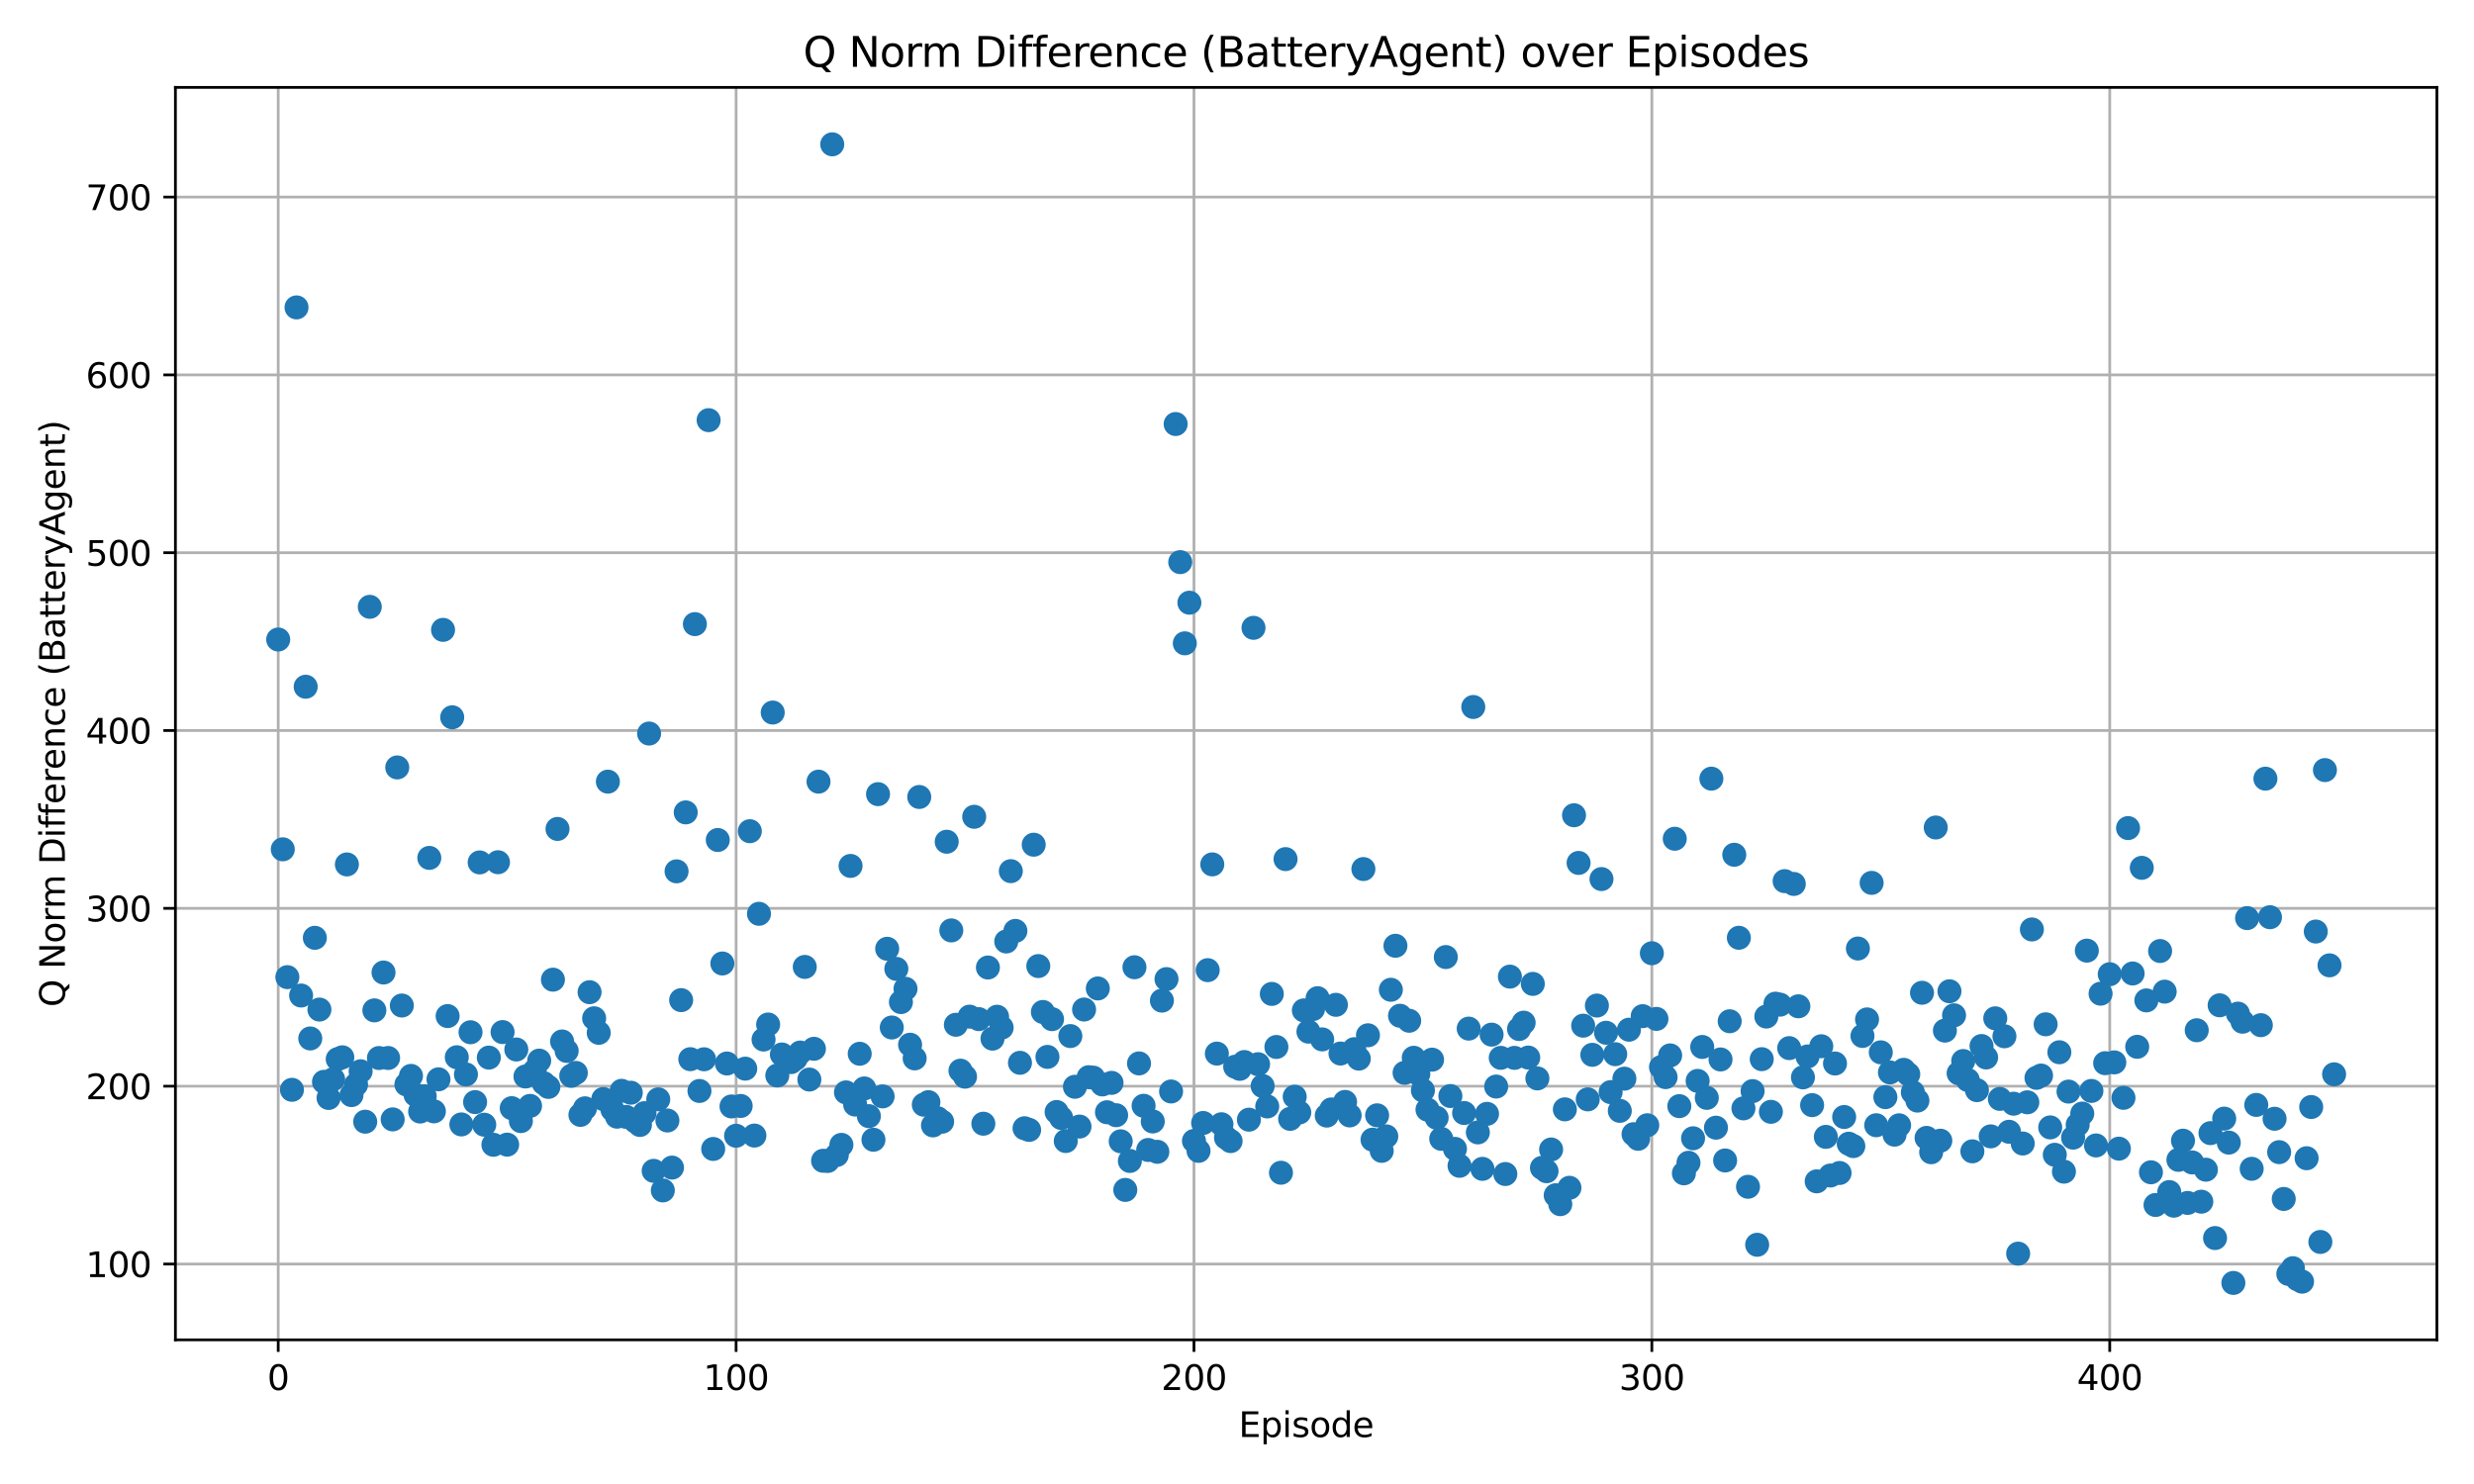 <?xml version="1.0" encoding="utf-8" standalone="no"?>
<!DOCTYPE svg PUBLIC "-//W3C//DTD SVG 1.1//EN"
  "http://www.w3.org/Graphics/SVG/1.1/DTD/svg11.dtd">
<svg xmlns:xlink="http://www.w3.org/1999/xlink" width="720pt" height="432pt" viewBox="0 0 720 432" xmlns="http://www.w3.org/2000/svg" version="1.1">
 <defs>
  <style type="text/css">*{stroke-linejoin: round; stroke-linecap: butt}</style>
 </defs>
 <g id="figure_1">
  <g id="patch_1">
   <path d="M 0 432 
L 720 432 
L 720 0 
L 0 0 
z
" style="fill: #ffffff"/>
  </g>
  <g id="axes_1">
   <g id="patch_2">
    <path d="M 51.05 390.04 
L 709.2 390.04 
L 709.2 25.44 
L 51.05 25.44 
z
" style="fill: #ffffff"/>
   </g>
   <g id="matplotlib.axis_1">
    <g id="xtick_1">
     <g id="line2d_1">
      <path d="M 80.966 390.04 
L 80.966 25.44 
" clip-path="url(#p316cec253f)" style="fill: none; stroke: #b0b0b0; stroke-width: 0.8; stroke-linecap: square"/>
     </g>
     <g id="line2d_2">
      <defs>
       <path id="mf0e13ccb3d" d="M 0 0 
L 0 3.5 
" style="stroke: #000000; stroke-width: 0.8"/>
      </defs>
      <g>
       <use xlink:href="#mf0e13ccb3d" x="80.966" y="390.04" style="stroke: #000000; stroke-width: 0.8"/>
      </g>
     </g>
     <g id="text_1">
      <!-- 0 -->
      <g transform="translate(77.785 404.638) scale(0.1 -0.1)">
       <defs>
        <path id="DejaVuSans-30" d="M 2034 4250 
Q 1547 4250 1301 3770 
Q 1056 3291 1056 2328 
Q 1056 1369 1301 889 
Q 1547 409 2034 409 
Q 2525 409 2770 889 
Q 3016 1369 3016 2328 
Q 3016 3291 2770 3770 
Q 2525 4250 2034 4250 
z
M 2034 4750 
Q 2819 4750 3233 4129 
Q 3647 3509 3647 2328 
Q 3647 1150 3233 529 
Q 2819 -91 2034 -91 
Q 1250 -91 836 529 
Q 422 1150 422 2328 
Q 422 3509 836 4129 
Q 1250 4750 2034 4750 
z
" transform="scale(0.016)"/>
       </defs>
       <use xlink:href="#DejaVuSans-30"/>
      </g>
     </g>
    </g>
    <g id="xtick_2">
     <g id="line2d_3">
      <path d="M 214.222 390.04 
L 214.222 25.44 
" clip-path="url(#p316cec253f)" style="fill: none; stroke: #b0b0b0; stroke-width: 0.8; stroke-linecap: square"/>
     </g>
     <g id="line2d_4">
      <g>
       <use xlink:href="#mf0e13ccb3d" x="214.222" y="390.04" style="stroke: #000000; stroke-width: 0.8"/>
      </g>
     </g>
     <g id="text_2">
      <!-- 100 -->
      <g transform="translate(204.678 404.638) scale(0.1 -0.1)">
       <defs>
        <path id="DejaVuSans-31" d="M 794 531 
L 1825 531 
L 1825 4091 
L 703 3866 
L 703 4441 
L 1819 4666 
L 2450 4666 
L 2450 531 
L 3481 531 
L 3481 0 
L 794 0 
L 794 531 
z
" transform="scale(0.016)"/>
       </defs>
       <use xlink:href="#DejaVuSans-31"/>
       <use xlink:href="#DejaVuSans-30" x="63.623"/>
       <use xlink:href="#DejaVuSans-30" x="127.246"/>
      </g>
     </g>
    </g>
    <g id="xtick_3">
     <g id="line2d_5">
      <path d="M 347.477 390.04 
L 347.477 25.44 
" clip-path="url(#p316cec253f)" style="fill: none; stroke: #b0b0b0; stroke-width: 0.8; stroke-linecap: square"/>
     </g>
     <g id="line2d_6">
      <g>
       <use xlink:href="#mf0e13ccb3d" x="347.477" y="390.04" style="stroke: #000000; stroke-width: 0.8"/>
      </g>
     </g>
     <g id="text_3">
      <!-- 200 -->
      <g transform="translate(337.934 404.638) scale(0.1 -0.1)">
       <defs>
        <path id="DejaVuSans-32" d="M 1228 531 
L 3431 531 
L 3431 0 
L 469 0 
L 469 531 
Q 828 903 1448 1529 
Q 2069 2156 2228 2338 
Q 2531 2678 2651 2914 
Q 2772 3150 2772 3378 
Q 2772 3750 2511 3984 
Q 2250 4219 1831 4219 
Q 1534 4219 1204 4116 
Q 875 4013 500 3803 
L 500 4441 
Q 881 4594 1212 4672 
Q 1544 4750 1819 4750 
Q 2544 4750 2975 4387 
Q 3406 4025 3406 3419 
Q 3406 3131 3298 2873 
Q 3191 2616 2906 2266 
Q 2828 2175 2409 1742 
Q 1991 1309 1228 531 
z
" transform="scale(0.016)"/>
       </defs>
       <use xlink:href="#DejaVuSans-32"/>
       <use xlink:href="#DejaVuSans-30" x="63.623"/>
       <use xlink:href="#DejaVuSans-30" x="127.246"/>
      </g>
     </g>
    </g>
    <g id="xtick_4">
     <g id="line2d_7">
      <path d="M 480.733 390.04 
L 480.733 25.44 
" clip-path="url(#p316cec253f)" style="fill: none; stroke: #b0b0b0; stroke-width: 0.8; stroke-linecap: square"/>
     </g>
     <g id="line2d_8">
      <g>
       <use xlink:href="#mf0e13ccb3d" x="480.733" y="390.04" style="stroke: #000000; stroke-width: 0.8"/>
      </g>
     </g>
     <g id="text_4">
      <!-- 300 -->
      <g transform="translate(471.189 404.638) scale(0.1 -0.1)">
       <defs>
        <path id="DejaVuSans-33" d="M 2597 2516 
Q 3050 2419 3304 2112 
Q 3559 1806 3559 1356 
Q 3559 666 3084 287 
Q 2609 -91 1734 -91 
Q 1441 -91 1130 -33 
Q 819 25 488 141 
L 488 750 
Q 750 597 1062 519 
Q 1375 441 1716 441 
Q 2309 441 2620 675 
Q 2931 909 2931 1356 
Q 2931 1769 2642 2001 
Q 2353 2234 1838 2234 
L 1294 2234 
L 1294 2753 
L 1863 2753 
Q 2328 2753 2575 2939 
Q 2822 3125 2822 3475 
Q 2822 3834 2567 4026 
Q 2313 4219 1838 4219 
Q 1578 4219 1281 4162 
Q 984 4106 628 3988 
L 628 4550 
Q 988 4650 1302 4700 
Q 1616 4750 1894 4750 
Q 2613 4750 3031 4423 
Q 3450 4097 3450 3541 
Q 3450 3153 3228 2886 
Q 3006 2619 2597 2516 
z
" transform="scale(0.016)"/>
       </defs>
       <use xlink:href="#DejaVuSans-33"/>
       <use xlink:href="#DejaVuSans-30" x="63.623"/>
       <use xlink:href="#DejaVuSans-30" x="127.246"/>
      </g>
     </g>
    </g>
    <g id="xtick_5">
     <g id="line2d_9">
      <path d="M 613.989 390.04 
L 613.989 25.44 
" clip-path="url(#p316cec253f)" style="fill: none; stroke: #b0b0b0; stroke-width: 0.8; stroke-linecap: square"/>
     </g>
     <g id="line2d_10">
      <g>
       <use xlink:href="#mf0e13ccb3d" x="613.989" y="390.04" style="stroke: #000000; stroke-width: 0.8"/>
      </g>
     </g>
     <g id="text_5">
      <!-- 400 -->
      <g transform="translate(604.445 404.638) scale(0.1 -0.1)">
       <defs>
        <path id="DejaVuSans-34" d="M 2419 4116 
L 825 1625 
L 2419 1625 
L 2419 4116 
z
M 2253 4666 
L 3047 4666 
L 3047 1625 
L 3713 1625 
L 3713 1100 
L 3047 1100 
L 3047 0 
L 2419 0 
L 2419 1100 
L 313 1100 
L 313 1709 
L 2253 4666 
z
" transform="scale(0.016)"/>
       </defs>
       <use xlink:href="#DejaVuSans-34"/>
       <use xlink:href="#DejaVuSans-30" x="63.623"/>
       <use xlink:href="#DejaVuSans-30" x="127.246"/>
      </g>
     </g>
    </g>
    <g id="text_6">
     <!-- Episode -->
     <g transform="translate(360.488 418.317) scale(0.1 -0.1)">
      <defs>
       <path id="DejaVuSans-45" d="M 628 4666 
L 3578 4666 
L 3578 4134 
L 1259 4134 
L 1259 2753 
L 3481 2753 
L 3481 2222 
L 1259 2222 
L 1259 531 
L 3634 531 
L 3634 0 
L 628 0 
L 628 4666 
z
" transform="scale(0.016)"/>
       <path id="DejaVuSans-70" d="M 1159 525 
L 1159 -1331 
L 581 -1331 
L 581 3500 
L 1159 3500 
L 1159 2969 
Q 1341 3281 1617 3432 
Q 1894 3584 2278 3584 
Q 2916 3584 3314 3078 
Q 3713 2572 3713 1747 
Q 3713 922 3314 415 
Q 2916 -91 2278 -91 
Q 1894 -91 1617 61 
Q 1341 213 1159 525 
z
M 3116 1747 
Q 3116 2381 2855 2742 
Q 2594 3103 2138 3103 
Q 1681 3103 1420 2742 
Q 1159 2381 1159 1747 
Q 1159 1113 1420 752 
Q 1681 391 2138 391 
Q 2594 391 2855 752 
Q 3116 1113 3116 1747 
z
" transform="scale(0.016)"/>
       <path id="DejaVuSans-69" d="M 603 3500 
L 1178 3500 
L 1178 0 
L 603 0 
L 603 3500 
z
M 603 4863 
L 1178 4863 
L 1178 4134 
L 603 4134 
L 603 4863 
z
" transform="scale(0.016)"/>
       <path id="DejaVuSans-73" d="M 2834 3397 
L 2834 2853 
Q 2591 2978 2328 3040 
Q 2066 3103 1784 3103 
Q 1356 3103 1142 2972 
Q 928 2841 928 2578 
Q 928 2378 1081 2264 
Q 1234 2150 1697 2047 
L 1894 2003 
Q 2506 1872 2764 1633 
Q 3022 1394 3022 966 
Q 3022 478 2636 193 
Q 2250 -91 1575 -91 
Q 1294 -91 989 -36 
Q 684 19 347 128 
L 347 722 
Q 666 556 975 473 
Q 1284 391 1588 391 
Q 1994 391 2212 530 
Q 2431 669 2431 922 
Q 2431 1156 2273 1281 
Q 2116 1406 1581 1522 
L 1381 1569 
Q 847 1681 609 1914 
Q 372 2147 372 2553 
Q 372 3047 722 3315 
Q 1072 3584 1716 3584 
Q 2034 3584 2315 3537 
Q 2597 3491 2834 3397 
z
" transform="scale(0.016)"/>
       <path id="DejaVuSans-6f" d="M 1959 3097 
Q 1497 3097 1228 2736 
Q 959 2375 959 1747 
Q 959 1119 1226 758 
Q 1494 397 1959 397 
Q 2419 397 2687 759 
Q 2956 1122 2956 1747 
Q 2956 2369 2687 2733 
Q 2419 3097 1959 3097 
z
M 1959 3584 
Q 2709 3584 3137 3096 
Q 3566 2609 3566 1747 
Q 3566 888 3137 398 
Q 2709 -91 1959 -91 
Q 1206 -91 779 398 
Q 353 888 353 1747 
Q 353 2609 779 3096 
Q 1206 3584 1959 3584 
z
" transform="scale(0.016)"/>
       <path id="DejaVuSans-64" d="M 2906 2969 
L 2906 4863 
L 3481 4863 
L 3481 0 
L 2906 0 
L 2906 525 
Q 2725 213 2448 61 
Q 2172 -91 1784 -91 
Q 1150 -91 751 415 
Q 353 922 353 1747 
Q 353 2572 751 3078 
Q 1150 3584 1784 3584 
Q 2172 3584 2448 3432 
Q 2725 3281 2906 2969 
z
M 947 1747 
Q 947 1113 1208 752 
Q 1469 391 1925 391 
Q 2381 391 2643 752 
Q 2906 1113 2906 1747 
Q 2906 2381 2643 2742 
Q 2381 3103 1925 3103 
Q 1469 3103 1208 2742 
Q 947 2381 947 1747 
z
" transform="scale(0.016)"/>
       <path id="DejaVuSans-65" d="M 3597 1894 
L 3597 1613 
L 953 1613 
Q 991 1019 1311 708 
Q 1631 397 2203 397 
Q 2534 397 2845 478 
Q 3156 559 3463 722 
L 3463 178 
Q 3153 47 2828 -22 
Q 2503 -91 2169 -91 
Q 1331 -91 842 396 
Q 353 884 353 1716 
Q 353 2575 817 3079 
Q 1281 3584 2069 3584 
Q 2775 3584 3186 3129 
Q 3597 2675 3597 1894 
z
M 3022 2063 
Q 3016 2534 2758 2815 
Q 2500 3097 2075 3097 
Q 1594 3097 1305 2825 
Q 1016 2553 972 2059 
L 3022 2063 
z
" transform="scale(0.016)"/>
      </defs>
      <use xlink:href="#DejaVuSans-45"/>
      <use xlink:href="#DejaVuSans-70" x="63.184"/>
      <use xlink:href="#DejaVuSans-69" x="126.66"/>
      <use xlink:href="#DejaVuSans-73" x="154.443"/>
      <use xlink:href="#DejaVuSans-6f" x="206.543"/>
      <use xlink:href="#DejaVuSans-64" x="267.725"/>
      <use xlink:href="#DejaVuSans-65" x="331.201"/>
     </g>
    </g>
   </g>
   <g id="matplotlib.axis_2">
    <g id="ytick_1">
     <g id="line2d_11">
      <path d="M 51.05 367.963 
L 709.2 367.963 
" clip-path="url(#p316cec253f)" style="fill: none; stroke: #b0b0b0; stroke-width: 0.8; stroke-linecap: square"/>
     </g>
     <g id="line2d_12">
      <defs>
       <path id="mcec5b5dd4c" d="M 0 0 
L -3.5 0 
" style="stroke: #000000; stroke-width: 0.8"/>
      </defs>
      <g>
       <use xlink:href="#mcec5b5dd4c" x="51.05" y="367.963" style="stroke: #000000; stroke-width: 0.8"/>
      </g>
     </g>
     <g id="text_7">
      <!-- 100 -->
      <g transform="translate(24.962 371.763) scale(0.1 -0.1)">
       <use xlink:href="#DejaVuSans-31"/>
       <use xlink:href="#DejaVuSans-30" x="63.623"/>
       <use xlink:href="#DejaVuSans-30" x="127.246"/>
      </g>
     </g>
    </g>
    <g id="ytick_2">
     <g id="line2d_13">
      <path d="M 51.05 316.196 
L 709.2 316.196 
" clip-path="url(#p316cec253f)" style="fill: none; stroke: #b0b0b0; stroke-width: 0.8; stroke-linecap: square"/>
     </g>
     <g id="line2d_14">
      <g>
       <use xlink:href="#mcec5b5dd4c" x="51.05" y="316.196" style="stroke: #000000; stroke-width: 0.8"/>
      </g>
     </g>
     <g id="text_8">
      <!-- 200 -->
      <g transform="translate(24.962 319.995) scale(0.1 -0.1)">
       <use xlink:href="#DejaVuSans-32"/>
       <use xlink:href="#DejaVuSans-30" x="63.623"/>
       <use xlink:href="#DejaVuSans-30" x="127.246"/>
      </g>
     </g>
    </g>
    <g id="ytick_3">
     <g id="line2d_15">
      <path d="M 51.05 264.429 
L 709.2 264.429 
" clip-path="url(#p316cec253f)" style="fill: none; stroke: #b0b0b0; stroke-width: 0.8; stroke-linecap: square"/>
     </g>
     <g id="line2d_16">
      <g>
       <use xlink:href="#mcec5b5dd4c" x="51.05" y="264.429" style="stroke: #000000; stroke-width: 0.8"/>
      </g>
     </g>
     <g id="text_9">
      <!-- 300 -->
      <g transform="translate(24.962 268.228) scale(0.1 -0.1)">
       <use xlink:href="#DejaVuSans-33"/>
       <use xlink:href="#DejaVuSans-30" x="63.623"/>
       <use xlink:href="#DejaVuSans-30" x="127.246"/>
      </g>
     </g>
    </g>
    <g id="ytick_4">
     <g id="line2d_17">
      <path d="M 51.05 212.661 
L 709.2 212.661 
" clip-path="url(#p316cec253f)" style="fill: none; stroke: #b0b0b0; stroke-width: 0.8; stroke-linecap: square"/>
     </g>
     <g id="line2d_18">
      <g>
       <use xlink:href="#mcec5b5dd4c" x="51.05" y="212.661" style="stroke: #000000; stroke-width: 0.8"/>
      </g>
     </g>
     <g id="text_10">
      <!-- 400 -->
      <g transform="translate(24.962 216.46) scale(0.1 -0.1)">
       <use xlink:href="#DejaVuSans-34"/>
       <use xlink:href="#DejaVuSans-30" x="63.623"/>
       <use xlink:href="#DejaVuSans-30" x="127.246"/>
      </g>
     </g>
    </g>
    <g id="ytick_5">
     <g id="line2d_19">
      <path d="M 51.05 160.894 
L 709.2 160.894 
" clip-path="url(#p316cec253f)" style="fill: none; stroke: #b0b0b0; stroke-width: 0.8; stroke-linecap: square"/>
     </g>
     <g id="line2d_20">
      <g>
       <use xlink:href="#mcec5b5dd4c" x="51.05" y="160.894" style="stroke: #000000; stroke-width: 0.8"/>
      </g>
     </g>
     <g id="text_11">
      <!-- 500 -->
      <g transform="translate(24.962 164.693) scale(0.1 -0.1)">
       <defs>
        <path id="DejaVuSans-35" d="M 691 4666 
L 3169 4666 
L 3169 4134 
L 1269 4134 
L 1269 2991 
Q 1406 3038 1543 3061 
Q 1681 3084 1819 3084 
Q 2600 3084 3056 2656 
Q 3513 2228 3513 1497 
Q 3513 744 3044 326 
Q 2575 -91 1722 -91 
Q 1428 -91 1123 -41 
Q 819 9 494 109 
L 494 744 
Q 775 591 1075 516 
Q 1375 441 1709 441 
Q 2250 441 2565 725 
Q 2881 1009 2881 1497 
Q 2881 1984 2565 2268 
Q 2250 2553 1709 2553 
Q 1456 2553 1204 2497 
Q 953 2441 691 2322 
L 691 4666 
z
" transform="scale(0.016)"/>
       </defs>
       <use xlink:href="#DejaVuSans-35"/>
       <use xlink:href="#DejaVuSans-30" x="63.623"/>
       <use xlink:href="#DejaVuSans-30" x="127.246"/>
      </g>
     </g>
    </g>
    <g id="ytick_6">
     <g id="line2d_21">
      <path d="M 51.05 109.126 
L 709.2 109.126 
" clip-path="url(#p316cec253f)" style="fill: none; stroke: #b0b0b0; stroke-width: 0.8; stroke-linecap: square"/>
     </g>
     <g id="line2d_22">
      <g>
       <use xlink:href="#mcec5b5dd4c" x="51.05" y="109.126" style="stroke: #000000; stroke-width: 0.8"/>
      </g>
     </g>
     <g id="text_12">
      <!-- 600 -->
      <g transform="translate(24.962 112.926) scale(0.1 -0.1)">
       <defs>
        <path id="DejaVuSans-36" d="M 2113 2584 
Q 1688 2584 1439 2293 
Q 1191 2003 1191 1497 
Q 1191 994 1439 701 
Q 1688 409 2113 409 
Q 2538 409 2786 701 
Q 3034 994 3034 1497 
Q 3034 2003 2786 2293 
Q 2538 2584 2113 2584 
z
M 3366 4563 
L 3366 3988 
Q 3128 4100 2886 4159 
Q 2644 4219 2406 4219 
Q 1781 4219 1451 3797 
Q 1122 3375 1075 2522 
Q 1259 2794 1537 2939 
Q 1816 3084 2150 3084 
Q 2853 3084 3261 2657 
Q 3669 2231 3669 1497 
Q 3669 778 3244 343 
Q 2819 -91 2113 -91 
Q 1303 -91 875 529 
Q 447 1150 447 2328 
Q 447 3434 972 4092 
Q 1497 4750 2381 4750 
Q 2619 4750 2861 4703 
Q 3103 4656 3366 4563 
z
" transform="scale(0.016)"/>
       </defs>
       <use xlink:href="#DejaVuSans-36"/>
       <use xlink:href="#DejaVuSans-30" x="63.623"/>
       <use xlink:href="#DejaVuSans-30" x="127.246"/>
      </g>
     </g>
    </g>
    <g id="ytick_7">
     <g id="line2d_23">
      <path d="M 51.05 57.359 
L 709.2 57.359 
" clip-path="url(#p316cec253f)" style="fill: none; stroke: #b0b0b0; stroke-width: 0.8; stroke-linecap: square"/>
     </g>
     <g id="line2d_24">
      <g>
       <use xlink:href="#mcec5b5dd4c" x="51.05" y="57.359" style="stroke: #000000; stroke-width: 0.8"/>
      </g>
     </g>
     <g id="text_13">
      <!-- 700 -->
      <g transform="translate(24.962 61.158) scale(0.1 -0.1)">
       <defs>
        <path id="DejaVuSans-37" d="M 525 4666 
L 3525 4666 
L 3525 4397 
L 1831 0 
L 1172 0 
L 2766 4134 
L 525 4134 
L 525 4666 
z
" transform="scale(0.016)"/>
       </defs>
       <use xlink:href="#DejaVuSans-37"/>
       <use xlink:href="#DejaVuSans-30" x="63.623"/>
       <use xlink:href="#DejaVuSans-30" x="127.246"/>
      </g>
     </g>
    </g>
    <g id="text_14">
     <!-- Q Norm Difference (BatteryAgent) -->
     <g transform="translate(18.883 293.139) rotate(-90) scale(0.1 -0.1)">
      <defs>
       <path id="DejaVuSans-51" d="M 2522 4238 
Q 1834 4238 1429 3725 
Q 1025 3213 1025 2328 
Q 1025 1447 1429 934 
Q 1834 422 2522 422 
Q 3209 422 3611 934 
Q 4013 1447 4013 2328 
Q 4013 3213 3611 3725 
Q 3209 4238 2522 4238 
z
M 3406 84 
L 4238 -825 
L 3475 -825 
L 2784 -78 
Q 2681 -84 2626 -87 
Q 2572 -91 2522 -91 
Q 1538 -91 948 567 
Q 359 1225 359 2328 
Q 359 3434 948 4092 
Q 1538 4750 2522 4750 
Q 3503 4750 4090 4092 
Q 4678 3434 4678 2328 
Q 4678 1516 4351 937 
Q 4025 359 3406 84 
z
" transform="scale(0.016)"/>
       <path id="DejaVuSans-20" transform="scale(0.016)"/>
       <path id="DejaVuSans-4e" d="M 628 4666 
L 1478 4666 
L 3547 763 
L 3547 4666 
L 4159 4666 
L 4159 0 
L 3309 0 
L 1241 3903 
L 1241 0 
L 628 0 
L 628 4666 
z
" transform="scale(0.016)"/>
       <path id="DejaVuSans-72" d="M 2631 2963 
Q 2534 3019 2420 3045 
Q 2306 3072 2169 3072 
Q 1681 3072 1420 2755 
Q 1159 2438 1159 1844 
L 1159 0 
L 581 0 
L 581 3500 
L 1159 3500 
L 1159 2956 
Q 1341 3275 1631 3429 
Q 1922 3584 2338 3584 
Q 2397 3584 2469 3576 
Q 2541 3569 2628 3553 
L 2631 2963 
z
" transform="scale(0.016)"/>
       <path id="DejaVuSans-6d" d="M 3328 2828 
Q 3544 3216 3844 3400 
Q 4144 3584 4550 3584 
Q 5097 3584 5394 3201 
Q 5691 2819 5691 2113 
L 5691 0 
L 5113 0 
L 5113 2094 
Q 5113 2597 4934 2840 
Q 4756 3084 4391 3084 
Q 3944 3084 3684 2787 
Q 3425 2491 3425 1978 
L 3425 0 
L 2847 0 
L 2847 2094 
Q 2847 2600 2669 2842 
Q 2491 3084 2119 3084 
Q 1678 3084 1418 2786 
Q 1159 2488 1159 1978 
L 1159 0 
L 581 0 
L 581 3500 
L 1159 3500 
L 1159 2956 
Q 1356 3278 1631 3431 
Q 1906 3584 2284 3584 
Q 2666 3584 2933 3390 
Q 3200 3197 3328 2828 
z
" transform="scale(0.016)"/>
       <path id="DejaVuSans-44" d="M 1259 4147 
L 1259 519 
L 2022 519 
Q 2988 519 3436 956 
Q 3884 1394 3884 2338 
Q 3884 3275 3436 3711 
Q 2988 4147 2022 4147 
L 1259 4147 
z
M 628 4666 
L 1925 4666 
Q 3281 4666 3915 4102 
Q 4550 3538 4550 2338 
Q 4550 1131 3912 565 
Q 3275 0 1925 0 
L 628 0 
L 628 4666 
z
" transform="scale(0.016)"/>
       <path id="DejaVuSans-66" d="M 2375 4863 
L 2375 4384 
L 1825 4384 
Q 1516 4384 1395 4259 
Q 1275 4134 1275 3809 
L 1275 3500 
L 2222 3500 
L 2222 3053 
L 1275 3053 
L 1275 0 
L 697 0 
L 697 3053 
L 147 3053 
L 147 3500 
L 697 3500 
L 697 3744 
Q 697 4328 969 4595 
Q 1241 4863 1831 4863 
L 2375 4863 
z
" transform="scale(0.016)"/>
       <path id="DejaVuSans-6e" d="M 3513 2113 
L 3513 0 
L 2938 0 
L 2938 2094 
Q 2938 2591 2744 2837 
Q 2550 3084 2163 3084 
Q 1697 3084 1428 2787 
Q 1159 2491 1159 1978 
L 1159 0 
L 581 0 
L 581 3500 
L 1159 3500 
L 1159 2956 
Q 1366 3272 1645 3428 
Q 1925 3584 2291 3584 
Q 2894 3584 3203 3211 
Q 3513 2838 3513 2113 
z
" transform="scale(0.016)"/>
       <path id="DejaVuSans-63" d="M 3122 3366 
L 3122 2828 
Q 2878 2963 2633 3030 
Q 2388 3097 2138 3097 
Q 1578 3097 1268 2742 
Q 959 2388 959 1747 
Q 959 1106 1268 751 
Q 1578 397 2138 397 
Q 2388 397 2633 464 
Q 2878 531 3122 666 
L 3122 134 
Q 2881 22 2623 -34 
Q 2366 -91 2075 -91 
Q 1284 -91 818 406 
Q 353 903 353 1747 
Q 353 2603 823 3093 
Q 1294 3584 2113 3584 
Q 2378 3584 2631 3529 
Q 2884 3475 3122 3366 
z
" transform="scale(0.016)"/>
       <path id="DejaVuSans-28" d="M 1984 4856 
Q 1566 4138 1362 3434 
Q 1159 2731 1159 2009 
Q 1159 1288 1364 580 
Q 1569 -128 1984 -844 
L 1484 -844 
Q 1016 -109 783 600 
Q 550 1309 550 2009 
Q 550 2706 781 3412 
Q 1013 4119 1484 4856 
L 1984 4856 
z
" transform="scale(0.016)"/>
       <path id="DejaVuSans-42" d="M 1259 2228 
L 1259 519 
L 2272 519 
Q 2781 519 3026 730 
Q 3272 941 3272 1375 
Q 3272 1813 3026 2020 
Q 2781 2228 2272 2228 
L 1259 2228 
z
M 1259 4147 
L 1259 2741 
L 2194 2741 
Q 2656 2741 2882 2914 
Q 3109 3088 3109 3444 
Q 3109 3797 2882 3972 
Q 2656 4147 2194 4147 
L 1259 4147 
z
M 628 4666 
L 2241 4666 
Q 2963 4666 3353 4366 
Q 3744 4066 3744 3513 
Q 3744 3084 3544 2831 
Q 3344 2578 2956 2516 
Q 3422 2416 3680 2098 
Q 3938 1781 3938 1306 
Q 3938 681 3513 340 
Q 3088 0 2303 0 
L 628 0 
L 628 4666 
z
" transform="scale(0.016)"/>
       <path id="DejaVuSans-61" d="M 2194 1759 
Q 1497 1759 1228 1600 
Q 959 1441 959 1056 
Q 959 750 1161 570 
Q 1363 391 1709 391 
Q 2188 391 2477 730 
Q 2766 1069 2766 1631 
L 2766 1759 
L 2194 1759 
z
M 3341 1997 
L 3341 0 
L 2766 0 
L 2766 531 
Q 2569 213 2275 61 
Q 1981 -91 1556 -91 
Q 1019 -91 701 211 
Q 384 513 384 1019 
Q 384 1609 779 1909 
Q 1175 2209 1959 2209 
L 2766 2209 
L 2766 2266 
Q 2766 2663 2505 2880 
Q 2244 3097 1772 3097 
Q 1472 3097 1187 3025 
Q 903 2953 641 2809 
L 641 3341 
Q 956 3463 1253 3523 
Q 1550 3584 1831 3584 
Q 2591 3584 2966 3190 
Q 3341 2797 3341 1997 
z
" transform="scale(0.016)"/>
       <path id="DejaVuSans-74" d="M 1172 4494 
L 1172 3500 
L 2356 3500 
L 2356 3053 
L 1172 3053 
L 1172 1153 
Q 1172 725 1289 603 
Q 1406 481 1766 481 
L 2356 481 
L 2356 0 
L 1766 0 
Q 1100 0 847 248 
Q 594 497 594 1153 
L 594 3053 
L 172 3053 
L 172 3500 
L 594 3500 
L 594 4494 
L 1172 4494 
z
" transform="scale(0.016)"/>
       <path id="DejaVuSans-79" d="M 2059 -325 
Q 1816 -950 1584 -1140 
Q 1353 -1331 966 -1331 
L 506 -1331 
L 506 -850 
L 844 -850 
Q 1081 -850 1212 -737 
Q 1344 -625 1503 -206 
L 1606 56 
L 191 3500 
L 800 3500 
L 1894 763 
L 2988 3500 
L 3597 3500 
L 2059 -325 
z
" transform="scale(0.016)"/>
       <path id="DejaVuSans-41" d="M 2188 4044 
L 1331 1722 
L 3047 1722 
L 2188 4044 
z
M 1831 4666 
L 2547 4666 
L 4325 0 
L 3669 0 
L 3244 1197 
L 1141 1197 
L 716 0 
L 50 0 
L 1831 4666 
z
" transform="scale(0.016)"/>
       <path id="DejaVuSans-67" d="M 2906 1791 
Q 2906 2416 2648 2759 
Q 2391 3103 1925 3103 
Q 1463 3103 1205 2759 
Q 947 2416 947 1791 
Q 947 1169 1205 825 
Q 1463 481 1925 481 
Q 2391 481 2648 825 
Q 2906 1169 2906 1791 
z
M 3481 434 
Q 3481 -459 3084 -895 
Q 2688 -1331 1869 -1331 
Q 1566 -1331 1297 -1286 
Q 1028 -1241 775 -1147 
L 775 -588 
Q 1028 -725 1275 -790 
Q 1522 -856 1778 -856 
Q 2344 -856 2625 -561 
Q 2906 -266 2906 331 
L 2906 616 
Q 2728 306 2450 153 
Q 2172 0 1784 0 
Q 1141 0 747 490 
Q 353 981 353 1791 
Q 353 2603 747 3093 
Q 1141 3584 1784 3584 
Q 2172 3584 2450 3431 
Q 2728 3278 2906 2969 
L 2906 3500 
L 3481 3500 
L 3481 434 
z
" transform="scale(0.016)"/>
       <path id="DejaVuSans-29" d="M 513 4856 
L 1013 4856 
Q 1481 4119 1714 3412 
Q 1947 2706 1947 2009 
Q 1947 1309 1714 600 
Q 1481 -109 1013 -844 
L 513 -844 
Q 928 -128 1133 580 
Q 1338 1288 1338 2009 
Q 1338 2731 1133 3434 
Q 928 4138 513 4856 
z
" transform="scale(0.016)"/>
      </defs>
      <use xlink:href="#DejaVuSans-51"/>
      <use xlink:href="#DejaVuSans-20" x="78.711"/>
      <use xlink:href="#DejaVuSans-4e" x="110.498"/>
      <use xlink:href="#DejaVuSans-6f" x="185.303"/>
      <use xlink:href="#DejaVuSans-72" x="246.484"/>
      <use xlink:href="#DejaVuSans-6d" x="285.848"/>
      <use xlink:href="#DejaVuSans-20" x="383.26"/>
      <use xlink:href="#DejaVuSans-44" x="415.047"/>
      <use xlink:href="#DejaVuSans-69" x="492.049"/>
      <use xlink:href="#DejaVuSans-66" x="519.832"/>
      <use xlink:href="#DejaVuSans-66" x="555.037"/>
      <use xlink:href="#DejaVuSans-65" x="590.242"/>
      <use xlink:href="#DejaVuSans-72" x="651.766"/>
      <use xlink:href="#DejaVuSans-65" x="690.629"/>
      <use xlink:href="#DejaVuSans-6e" x="752.152"/>
      <use xlink:href="#DejaVuSans-63" x="815.531"/>
      <use xlink:href="#DejaVuSans-65" x="870.512"/>
      <use xlink:href="#DejaVuSans-20" x="932.035"/>
      <use xlink:href="#DejaVuSans-28" x="963.822"/>
      <use xlink:href="#DejaVuSans-42" x="1002.836"/>
      <use xlink:href="#DejaVuSans-61" x="1071.439"/>
      <use xlink:href="#DejaVuSans-74" x="1132.719"/>
      <use xlink:href="#DejaVuSans-74" x="1171.928"/>
      <use xlink:href="#DejaVuSans-65" x="1211.137"/>
      <use xlink:href="#DejaVuSans-72" x="1272.66"/>
      <use xlink:href="#DejaVuSans-79" x="1313.773"/>
      <use xlink:href="#DejaVuSans-41" x="1372.953"/>
      <use xlink:href="#DejaVuSans-67" x="1441.361"/>
      <use xlink:href="#DejaVuSans-65" x="1504.838"/>
      <use xlink:href="#DejaVuSans-6e" x="1566.361"/>
      <use xlink:href="#DejaVuSans-74" x="1629.74"/>
      <use xlink:href="#DejaVuSans-29" x="1668.949"/>
     </g>
    </g>
   </g>
   <g id="line2d_25">
    <path d="M 679.284 312.737 
" clip-path="url(#p316cec253f)" style="fill: none; stroke: #1f77b4; stroke-width: 1.5; stroke-linecap: square"/>
    <defs>
     <path id="m5627890a9c" d="M 0 3 
C 0.796 3 1.559 2.684 2.121 2.121 
C 2.684 1.559 3 0.796 3 0 
C 3 -0.796 2.684 -1.559 2.121 -2.121 
C 1.559 -2.684 0.796 -3 0 -3 
C -0.796 -3 -1.559 -2.684 -2.121 -2.121 
C -2.684 -1.559 -3 -0.796 -3 0 
C -3 0.796 -2.684 1.559 -2.121 2.121 
C -1.559 2.684 -0.796 3 0 3 
z
" style="stroke: #1f77b4"/>
    </defs>
    <g clip-path="url(#p316cec253f)">
     <use xlink:href="#m5627890a9c" x="80.966" y="186.163" style="fill: #1f77b4; stroke: #1f77b4"/>
     <use xlink:href="#m5627890a9c" x="82.298" y="247.241" style="fill: #1f77b4; stroke: #1f77b4"/>
     <use xlink:href="#m5627890a9c" x="83.631" y="284.455" style="fill: #1f77b4; stroke: #1f77b4"/>
     <use xlink:href="#m5627890a9c" x="84.964" y="317.247" style="fill: #1f77b4; stroke: #1f77b4"/>
     <use xlink:href="#m5627890a9c" x="86.296" y="89.485" style="fill: #1f77b4; stroke: #1f77b4"/>
     <use xlink:href="#m5627890a9c" x="87.629" y="289.803" style="fill: #1f77b4; stroke: #1f77b4"/>
     <use xlink:href="#m5627890a9c" x="88.961" y="199.911" style="fill: #1f77b4; stroke: #1f77b4"/>
     <use xlink:href="#m5627890a9c" x="90.294" y="302.3" style="fill: #1f77b4; stroke: #1f77b4"/>
     <use xlink:href="#m5627890a9c" x="91.626" y="273.002" style="fill: #1f77b4; stroke: #1f77b4"/>
     <use xlink:href="#m5627890a9c" x="92.959" y="293.891" style="fill: #1f77b4; stroke: #1f77b4"/>
     <use xlink:href="#m5627890a9c" x="94.291" y="314.924" style="fill: #1f77b4; stroke: #1f77b4"/>
     <use xlink:href="#m5627890a9c" x="95.624" y="319.623" style="fill: #1f77b4; stroke: #1f77b4"/>
     <use xlink:href="#m5627890a9c" x="96.957" y="314.18" style="fill: #1f77b4; stroke: #1f77b4"/>
     <use xlink:href="#m5627890a9c" x="98.289" y="308.314" style="fill: #1f77b4; stroke: #1f77b4"/>
     <use xlink:href="#m5627890a9c" x="99.622" y="307.789" style="fill: #1f77b4; stroke: #1f77b4"/>
     <use xlink:href="#m5627890a9c" x="100.954" y="251.64" style="fill: #1f77b4; stroke: #1f77b4"/>
     <use xlink:href="#m5627890a9c" x="102.287" y="318.792" style="fill: #1f77b4; stroke: #1f77b4"/>
     <use xlink:href="#m5627890a9c" x="103.619" y="315.734" style="fill: #1f77b4; stroke: #1f77b4"/>
     <use xlink:href="#m5627890a9c" x="104.952" y="311.851" style="fill: #1f77b4; stroke: #1f77b4"/>
     <use xlink:href="#m5627890a9c" x="106.284" y="326.531" style="fill: #1f77b4; stroke: #1f77b4"/>
     <use xlink:href="#m5627890a9c" x="107.617" y="176.649" style="fill: #1f77b4; stroke: #1f77b4"/>
     <use xlink:href="#m5627890a9c" x="108.95" y="294.123" style="fill: #1f77b4; stroke: #1f77b4"/>
     <use xlink:href="#m5627890a9c" x="110.282" y="307.996" style="fill: #1f77b4; stroke: #1f77b4"/>
     <use xlink:href="#m5627890a9c" x="111.615" y="283.103" style="fill: #1f77b4; stroke: #1f77b4"/>
     <use xlink:href="#m5627890a9c" x="112.947" y="307.983" style="fill: #1f77b4; stroke: #1f77b4"/>
     <use xlink:href="#m5627890a9c" x="114.28" y="325.86" style="fill: #1f77b4; stroke: #1f77b4"/>
     <use xlink:href="#m5627890a9c" x="115.612" y="223.402" style="fill: #1f77b4; stroke: #1f77b4"/>
     <use xlink:href="#m5627890a9c" x="116.945" y="292.71" style="fill: #1f77b4; stroke: #1f77b4"/>
     <use xlink:href="#m5627890a9c" x="118.278" y="315.691" style="fill: #1f77b4; stroke: #1f77b4"/>
     <use xlink:href="#m5627890a9c" x="119.61" y="313.2" style="fill: #1f77b4; stroke: #1f77b4"/>
     <use xlink:href="#m5627890a9c" x="120.943" y="318.721" style="fill: #1f77b4; stroke: #1f77b4"/>
     <use xlink:href="#m5627890a9c" x="122.275" y="323.574" style="fill: #1f77b4; stroke: #1f77b4"/>
     <use xlink:href="#m5627890a9c" x="123.608" y="319.118" style="fill: #1f77b4; stroke: #1f77b4"/>
     <use xlink:href="#m5627890a9c" x="124.94" y="249.738" style="fill: #1f77b4; stroke: #1f77b4"/>
     <use xlink:href="#m5627890a9c" x="126.273" y="323.514" style="fill: #1f77b4; stroke: #1f77b4"/>
     <use xlink:href="#m5627890a9c" x="127.605" y="314.196" style="fill: #1f77b4; stroke: #1f77b4"/>
     <use xlink:href="#m5627890a9c" x="128.938" y="183.356" style="fill: #1f77b4; stroke: #1f77b4"/>
     <use xlink:href="#m5627890a9c" x="130.271" y="295.785" style="fill: #1f77b4; stroke: #1f77b4"/>
     <use xlink:href="#m5627890a9c" x="131.603" y="208.806" style="fill: #1f77b4; stroke: #1f77b4"/>
     <use xlink:href="#m5627890a9c" x="132.936" y="307.772" style="fill: #1f77b4; stroke: #1f77b4"/>
     <use xlink:href="#m5627890a9c" x="134.268" y="327.326" style="fill: #1f77b4; stroke: #1f77b4"/>
     <use xlink:href="#m5627890a9c" x="135.601" y="312.779" style="fill: #1f77b4; stroke: #1f77b4"/>
     <use xlink:href="#m5627890a9c" x="136.933" y="300.493" style="fill: #1f77b4; stroke: #1f77b4"/>
     <use xlink:href="#m5627890a9c" x="138.266" y="320.823" style="fill: #1f77b4; stroke: #1f77b4"/>
     <use xlink:href="#m5627890a9c" x="139.598" y="251.053" style="fill: #1f77b4; stroke: #1f77b4"/>
     <use xlink:href="#m5627890a9c" x="140.931" y="327.408" style="fill: #1f77b4; stroke: #1f77b4"/>
     <use xlink:href="#m5627890a9c" x="142.264" y="307.873" style="fill: #1f77b4; stroke: #1f77b4"/>
     <use xlink:href="#m5627890a9c" x="143.596" y="333.251" style="fill: #1f77b4; stroke: #1f77b4"/>
     <use xlink:href="#m5627890a9c" x="144.929" y="250.999" style="fill: #1f77b4; stroke: #1f77b4"/>
     <use xlink:href="#m5627890a9c" x="146.261" y="300.443" style="fill: #1f77b4; stroke: #1f77b4"/>
     <use xlink:href="#m5627890a9c" x="147.594" y="333.206" style="fill: #1f77b4; stroke: #1f77b4"/>
     <use xlink:href="#m5627890a9c" x="148.926" y="322.59" style="fill: #1f77b4; stroke: #1f77b4"/>
     <use xlink:href="#m5627890a9c" x="150.259" y="305.512" style="fill: #1f77b4; stroke: #1f77b4"/>
     <use xlink:href="#m5627890a9c" x="151.591" y="326.359" style="fill: #1f77b4; stroke: #1f77b4"/>
     <use xlink:href="#m5627890a9c" x="152.924" y="313.374" style="fill: #1f77b4; stroke: #1f77b4"/>
     <use xlink:href="#m5627890a9c" x="154.257" y="321.93" style="fill: #1f77b4; stroke: #1f77b4"/>
     <use xlink:href="#m5627890a9c" x="155.589" y="311.72" style="fill: #1f77b4; stroke: #1f77b4"/>
     <use xlink:href="#m5627890a9c" x="156.922" y="308.747" style="fill: #1f77b4; stroke: #1f77b4"/>
     <use xlink:href="#m5627890a9c" x="158.254" y="315.335" style="fill: #1f77b4; stroke: #1f77b4"/>
     <use xlink:href="#m5627890a9c" x="159.587" y="316.404" style="fill: #1f77b4; stroke: #1f77b4"/>
     <use xlink:href="#m5627890a9c" x="160.919" y="285.185" style="fill: #1f77b4; stroke: #1f77b4"/>
     <use xlink:href="#m5627890a9c" x="162.252" y="241.307" style="fill: #1f77b4; stroke: #1f77b4"/>
     <use xlink:href="#m5627890a9c" x="163.584" y="303.175" style="fill: #1f77b4; stroke: #1f77b4"/>
     <use xlink:href="#m5627890a9c" x="164.917" y="305.925" style="fill: #1f77b4; stroke: #1f77b4"/>
     <use xlink:href="#m5627890a9c" x="166.25" y="313.18" style="fill: #1f77b4; stroke: #1f77b4"/>
     <use xlink:href="#m5627890a9c" x="167.582" y="312.329" style="fill: #1f77b4; stroke: #1f77b4"/>
     <use xlink:href="#m5627890a9c" x="168.915" y="324.552" style="fill: #1f77b4; stroke: #1f77b4"/>
     <use xlink:href="#m5627890a9c" x="170.247" y="322.635" style="fill: #1f77b4; stroke: #1f77b4"/>
     <use xlink:href="#m5627890a9c" x="171.58" y="288.834" style="fill: #1f77b4; stroke: #1f77b4"/>
     <use xlink:href="#m5627890a9c" x="172.912" y="296.426" style="fill: #1f77b4; stroke: #1f77b4"/>
     <use xlink:href="#m5627890a9c" x="174.245" y="300.659" style="fill: #1f77b4; stroke: #1f77b4"/>
     <use xlink:href="#m5627890a9c" x="175.577" y="319.934" style="fill: #1f77b4; stroke: #1f77b4"/>
     <use xlink:href="#m5627890a9c" x="176.91" y="227.54" style="fill: #1f77b4; stroke: #1f77b4"/>
     <use xlink:href="#m5627890a9c" x="178.243" y="323.017" style="fill: #1f77b4; stroke: #1f77b4"/>
     <use xlink:href="#m5627890a9c" x="179.575" y="325.07" style="fill: #1f77b4; stroke: #1f77b4"/>
     <use xlink:href="#m5627890a9c" x="180.908" y="317.542" style="fill: #1f77b4; stroke: #1f77b4"/>
     <use xlink:href="#m5627890a9c" x="182.24" y="325.137" style="fill: #1f77b4; stroke: #1f77b4"/>
     <use xlink:href="#m5627890a9c" x="183.573" y="318.095" style="fill: #1f77b4; stroke: #1f77b4"/>
     <use xlink:href="#m5627890a9c" x="184.905" y="326.449" style="fill: #1f77b4; stroke: #1f77b4"/>
     <use xlink:href="#m5627890a9c" x="186.238" y="327.485" style="fill: #1f77b4; stroke: #1f77b4"/>
     <use xlink:href="#m5627890a9c" x="187.57" y="324.044" style="fill: #1f77b4; stroke: #1f77b4"/>
     <use xlink:href="#m5627890a9c" x="188.903" y="213.535" style="fill: #1f77b4; stroke: #1f77b4"/>
     <use xlink:href="#m5627890a9c" x="190.236" y="340.838" style="fill: #1f77b4; stroke: #1f77b4"/>
     <use xlink:href="#m5627890a9c" x="191.568" y="320.023" style="fill: #1f77b4; stroke: #1f77b4"/>
     <use xlink:href="#m5627890a9c" x="192.901" y="346.536" style="fill: #1f77b4; stroke: #1f77b4"/>
     <use xlink:href="#m5627890a9c" x="194.233" y="326.181" style="fill: #1f77b4; stroke: #1f77b4"/>
     <use xlink:href="#m5627890a9c" x="195.566" y="339.893" style="fill: #1f77b4; stroke: #1f77b4"/>
     <use xlink:href="#m5627890a9c" x="196.898" y="253.651" style="fill: #1f77b4; stroke: #1f77b4"/>
     <use xlink:href="#m5627890a9c" x="198.231" y="291.138" style="fill: #1f77b4; stroke: #1f77b4"/>
     <use xlink:href="#m5627890a9c" x="199.564" y="236.491" style="fill: #1f77b4; stroke: #1f77b4"/>
     <use xlink:href="#m5627890a9c" x="200.896" y="308.331" style="fill: #1f77b4; stroke: #1f77b4"/>
     <use xlink:href="#m5627890a9c" x="202.229" y="181.683" style="fill: #1f77b4; stroke: #1f77b4"/>
     <use xlink:href="#m5627890a9c" x="203.561" y="317.585" style="fill: #1f77b4; stroke: #1f77b4"/>
     <use xlink:href="#m5627890a9c" x="204.894" y="308.36" style="fill: #1f77b4; stroke: #1f77b4"/>
     <use xlink:href="#m5627890a9c" x="206.226" y="122.313" style="fill: #1f77b4; stroke: #1f77b4"/>
     <use xlink:href="#m5627890a9c" x="207.559" y="334.467" style="fill: #1f77b4; stroke: #1f77b4"/>
     <use xlink:href="#m5627890a9c" x="208.891" y="244.527" style="fill: #1f77b4; stroke: #1f77b4"/>
     <use xlink:href="#m5627890a9c" x="210.224" y="280.477" style="fill: #1f77b4; stroke: #1f77b4"/>
     <use xlink:href="#m5627890a9c" x="211.557" y="309.591" style="fill: #1f77b4; stroke: #1f77b4"/>
     <use xlink:href="#m5627890a9c" x="212.889" y="322.093" style="fill: #1f77b4; stroke: #1f77b4"/>
     <use xlink:href="#m5627890a9c" x="214.222" y="330.623" style="fill: #1f77b4; stroke: #1f77b4"/>
     <use xlink:href="#m5627890a9c" x="215.554" y="321.95" style="fill: #1f77b4; stroke: #1f77b4"/>
     <use xlink:href="#m5627890a9c" x="216.887" y="311.089" style="fill: #1f77b4; stroke: #1f77b4"/>
     <use xlink:href="#m5627890a9c" x="218.219" y="241.969" style="fill: #1f77b4; stroke: #1f77b4"/>
     <use xlink:href="#m5627890a9c" x="219.552" y="330.569" style="fill: #1f77b4; stroke: #1f77b4"/>
     <use xlink:href="#m5627890a9c" x="220.884" y="266.011" style="fill: #1f77b4; stroke: #1f77b4"/>
     <use xlink:href="#m5627890a9c" x="222.217" y="302.614" style="fill: #1f77b4; stroke: #1f77b4"/>
     <use xlink:href="#m5627890a9c" x="223.55" y="298.239" style="fill: #1f77b4; stroke: #1f77b4"/>
     <use xlink:href="#m5627890a9c" x="224.882" y="207.426" style="fill: #1f77b4; stroke: #1f77b4"/>
     <use xlink:href="#m5627890a9c" x="226.215" y="313.081" style="fill: #1f77b4; stroke: #1f77b4"/>
     <use xlink:href="#m5627890a9c" x="227.547" y="306.965" style="fill: #1f77b4; stroke: #1f77b4"/>
     <use xlink:href="#m5627890a9c" x="228.88" y="308.107" style="fill: #1f77b4; stroke: #1f77b4"/>
     <use xlink:href="#m5627890a9c" x="230.212" y="309.189" style="fill: #1f77b4; stroke: #1f77b4"/>
     <use xlink:href="#m5627890a9c" x="231.545" y="308.2" style="fill: #1f77b4; stroke: #1f77b4"/>
     <use xlink:href="#m5627890a9c" x="232.877" y="306.4" style="fill: #1f77b4; stroke: #1f77b4"/>
     <use xlink:href="#m5627890a9c" x="234.21" y="281.472" style="fill: #1f77b4; stroke: #1f77b4"/>
     <use xlink:href="#m5627890a9c" x="235.543" y="314.261" style="fill: #1f77b4; stroke: #1f77b4"/>
     <use xlink:href="#m5627890a9c" x="236.875" y="305.309" style="fill: #1f77b4; stroke: #1f77b4"/>
     <use xlink:href="#m5627890a9c" x="238.208" y="227.543" style="fill: #1f77b4; stroke: #1f77b4"/>
     <use xlink:href="#m5627890a9c" x="239.54" y="337.903" style="fill: #1f77b4; stroke: #1f77b4"/>
     <use xlink:href="#m5627890a9c" x="240.873" y="337.966" style="fill: #1f77b4; stroke: #1f77b4"/>
     <use xlink:href="#m5627890a9c" x="242.205" y="42.013" style="fill: #1f77b4; stroke: #1f77b4"/>
     <use xlink:href="#m5627890a9c" x="243.538" y="336.216" style="fill: #1f77b4; stroke: #1f77b4"/>
     <use xlink:href="#m5627890a9c" x="244.87" y="333.276" style="fill: #1f77b4; stroke: #1f77b4"/>
     <use xlink:href="#m5627890a9c" x="246.203" y="317.997" style="fill: #1f77b4; stroke: #1f77b4"/>
     <use xlink:href="#m5627890a9c" x="247.536" y="252.073" style="fill: #1f77b4; stroke: #1f77b4"/>
     <use xlink:href="#m5627890a9c" x="248.868" y="321.541" style="fill: #1f77b4; stroke: #1f77b4"/>
     <use xlink:href="#m5627890a9c" x="250.201" y="306.759" style="fill: #1f77b4; stroke: #1f77b4"/>
     <use xlink:href="#m5627890a9c" x="251.533" y="316.848" style="fill: #1f77b4; stroke: #1f77b4"/>
     <use xlink:href="#m5627890a9c" x="252.866" y="324.914" style="fill: #1f77b4; stroke: #1f77b4"/>
     <use xlink:href="#m5627890a9c" x="254.198" y="331.785" style="fill: #1f77b4; stroke: #1f77b4"/>
     <use xlink:href="#m5627890a9c" x="255.531" y="231.182" style="fill: #1f77b4; stroke: #1f77b4"/>
     <use xlink:href="#m5627890a9c" x="256.863" y="319.166" style="fill: #1f77b4; stroke: #1f77b4"/>
     <use xlink:href="#m5627890a9c" x="258.196" y="276.193" style="fill: #1f77b4; stroke: #1f77b4"/>
     <use xlink:href="#m5627890a9c" x="259.529" y="299.111" style="fill: #1f77b4; stroke: #1f77b4"/>
     <use xlink:href="#m5627890a9c" x="260.861" y="282.04" style="fill: #1f77b4; stroke: #1f77b4"/>
     <use xlink:href="#m5627890a9c" x="262.194" y="291.708" style="fill: #1f77b4; stroke: #1f77b4"/>
     <use xlink:href="#m5627890a9c" x="263.526" y="287.842" style="fill: #1f77b4; stroke: #1f77b4"/>
     <use xlink:href="#m5627890a9c" x="264.859" y="304.123" style="fill: #1f77b4; stroke: #1f77b4"/>
     <use xlink:href="#m5627890a9c" x="266.191" y="308.106" style="fill: #1f77b4; stroke: #1f77b4"/>
     <use xlink:href="#m5627890a9c" x="267.524" y="232.004" style="fill: #1f77b4; stroke: #1f77b4"/>
     <use xlink:href="#m5627890a9c" x="268.856" y="321.588" style="fill: #1f77b4; stroke: #1f77b4"/>
     <use xlink:href="#m5627890a9c" x="270.189" y="320.839" style="fill: #1f77b4; stroke: #1f77b4"/>
     <use xlink:href="#m5627890a9c" x="271.522" y="327.609" style="fill: #1f77b4; stroke: #1f77b4"/>
     <use xlink:href="#m5627890a9c" x="272.854" y="325.52" style="fill: #1f77b4; stroke: #1f77b4"/>
     <use xlink:href="#m5627890a9c" x="274.187" y="326.531" style="fill: #1f77b4; stroke: #1f77b4"/>
     <use xlink:href="#m5627890a9c" x="275.519" y="245.034" style="fill: #1f77b4; stroke: #1f77b4"/>
     <use xlink:href="#m5627890a9c" x="276.852" y="270.847" style="fill: #1f77b4; stroke: #1f77b4"/>
     <use xlink:href="#m5627890a9c" x="278.184" y="298.316" style="fill: #1f77b4; stroke: #1f77b4"/>
     <use xlink:href="#m5627890a9c" x="279.517" y="311.677" style="fill: #1f77b4; stroke: #1f77b4"/>
     <use xlink:href="#m5627890a9c" x="280.849" y="313.425" style="fill: #1f77b4; stroke: #1f77b4"/>
     <use xlink:href="#m5627890a9c" x="282.182" y="295.954" style="fill: #1f77b4; stroke: #1f77b4"/>
     <use xlink:href="#m5627890a9c" x="283.515" y="237.77" style="fill: #1f77b4; stroke: #1f77b4"/>
     <use xlink:href="#m5627890a9c" x="284.847" y="296.669" style="fill: #1f77b4; stroke: #1f77b4"/>
     <use xlink:href="#m5627890a9c" x="286.18" y="327.118" style="fill: #1f77b4; stroke: #1f77b4"/>
     <use xlink:href="#m5627890a9c" x="287.512" y="281.647" style="fill: #1f77b4; stroke: #1f77b4"/>
     <use xlink:href="#m5627890a9c" x="288.845" y="302.35" style="fill: #1f77b4; stroke: #1f77b4"/>
     <use xlink:href="#m5627890a9c" x="290.177" y="295.978" style="fill: #1f77b4; stroke: #1f77b4"/>
     <use xlink:href="#m5627890a9c" x="291.51" y="299.148" style="fill: #1f77b4; stroke: #1f77b4"/>
     <use xlink:href="#m5627890a9c" x="292.843" y="274.072" style="fill: #1f77b4; stroke: #1f77b4"/>
     <use xlink:href="#m5627890a9c" x="294.175" y="253.596" style="fill: #1f77b4; stroke: #1f77b4"/>
     <use xlink:href="#m5627890a9c" x="295.508" y="270.991" style="fill: #1f77b4; stroke: #1f77b4"/>
     <use xlink:href="#m5627890a9c" x="296.84" y="309.388" style="fill: #1f77b4; stroke: #1f77b4"/>
     <use xlink:href="#m5627890a9c" x="298.173" y="328.441" style="fill: #1f77b4; stroke: #1f77b4"/>
     <use xlink:href="#m5627890a9c" x="299.505" y="328.92" style="fill: #1f77b4; stroke: #1f77b4"/>
     <use xlink:href="#m5627890a9c" x="300.838" y="245.898" style="fill: #1f77b4; stroke: #1f77b4"/>
     <use xlink:href="#m5627890a9c" x="302.17" y="281.227" style="fill: #1f77b4; stroke: #1f77b4"/>
     <use xlink:href="#m5627890a9c" x="303.503" y="294.588" style="fill: #1f77b4; stroke: #1f77b4"/>
     <use xlink:href="#m5627890a9c" x="304.836" y="307.667" style="fill: #1f77b4; stroke: #1f77b4"/>
     <use xlink:href="#m5627890a9c" x="306.168" y="296.68" style="fill: #1f77b4; stroke: #1f77b4"/>
     <use xlink:href="#m5627890a9c" x="307.501" y="323.71" style="fill: #1f77b4; stroke: #1f77b4"/>
     <use xlink:href="#m5627890a9c" x="308.833" y="325.452" style="fill: #1f77b4; stroke: #1f77b4"/>
     <use xlink:href="#m5627890a9c" x="310.166" y="332.162" style="fill: #1f77b4; stroke: #1f77b4"/>
     <use xlink:href="#m5627890a9c" x="311.498" y="301.606" style="fill: #1f77b4; stroke: #1f77b4"/>
     <use xlink:href="#m5627890a9c" x="312.831" y="316.364" style="fill: #1f77b4; stroke: #1f77b4"/>
     <use xlink:href="#m5627890a9c" x="314.163" y="327.95" style="fill: #1f77b4; stroke: #1f77b4"/>
     <use xlink:href="#m5627890a9c" x="315.496" y="293.876" style="fill: #1f77b4; stroke: #1f77b4"/>
     <use xlink:href="#m5627890a9c" x="316.829" y="313.581" style="fill: #1f77b4; stroke: #1f77b4"/>
     <use xlink:href="#m5627890a9c" x="318.161" y="313.708" style="fill: #1f77b4; stroke: #1f77b4"/>
     <use xlink:href="#m5627890a9c" x="319.494" y="287.741" style="fill: #1f77b4; stroke: #1f77b4"/>
     <use xlink:href="#m5627890a9c" x="320.826" y="315.683" style="fill: #1f77b4; stroke: #1f77b4"/>
     <use xlink:href="#m5627890a9c" x="322.159" y="323.782" style="fill: #1f77b4; stroke: #1f77b4"/>
     <use xlink:href="#m5627890a9c" x="323.491" y="315.226" style="fill: #1f77b4; stroke: #1f77b4"/>
     <use xlink:href="#m5627890a9c" x="324.824" y="324.642" style="fill: #1f77b4; stroke: #1f77b4"/>
     <use xlink:href="#m5627890a9c" x="326.156" y="332.241" style="fill: #1f77b4; stroke: #1f77b4"/>
     <use xlink:href="#m5627890a9c" x="327.489" y="346.392" style="fill: #1f77b4; stroke: #1f77b4"/>
     <use xlink:href="#m5627890a9c" x="328.822" y="337.956" style="fill: #1f77b4; stroke: #1f77b4"/>
     <use xlink:href="#m5627890a9c" x="330.154" y="281.572" style="fill: #1f77b4; stroke: #1f77b4"/>
     <use xlink:href="#m5627890a9c" x="331.487" y="309.566" style="fill: #1f77b4; stroke: #1f77b4"/>
     <use xlink:href="#m5627890a9c" x="332.819" y="321.897" style="fill: #1f77b4; stroke: #1f77b4"/>
     <use xlink:href="#m5627890a9c" x="334.152" y="334.764" style="fill: #1f77b4; stroke: #1f77b4"/>
     <use xlink:href="#m5627890a9c" x="335.484" y="326.462" style="fill: #1f77b4; stroke: #1f77b4"/>
     <use xlink:href="#m5627890a9c" x="336.817" y="335.295" style="fill: #1f77b4; stroke: #1f77b4"/>
     <use xlink:href="#m5627890a9c" x="338.149" y="291.283" style="fill: #1f77b4; stroke: #1f77b4"/>
     <use xlink:href="#m5627890a9c" x="339.482" y="285.021" style="fill: #1f77b4; stroke: #1f77b4"/>
     <use xlink:href="#m5627890a9c" x="340.815" y="317.735" style="fill: #1f77b4; stroke: #1f77b4"/>
     <use xlink:href="#m5627890a9c" x="342.147" y="123.435" style="fill: #1f77b4; stroke: #1f77b4"/>
     <use xlink:href="#m5627890a9c" x="343.48" y="163.639" style="fill: #1f77b4; stroke: #1f77b4"/>
     <use xlink:href="#m5627890a9c" x="344.812" y="187.277" style="fill: #1f77b4; stroke: #1f77b4"/>
     <use xlink:href="#m5627890a9c" x="346.145" y="175.446" style="fill: #1f77b4; stroke: #1f77b4"/>
     <use xlink:href="#m5627890a9c" x="347.477" y="332.132" style="fill: #1f77b4; stroke: #1f77b4"/>
     <use xlink:href="#m5627890a9c" x="348.81" y="335.024" style="fill: #1f77b4; stroke: #1f77b4"/>
     <use xlink:href="#m5627890a9c" x="350.142" y="326.902" style="fill: #1f77b4; stroke: #1f77b4"/>
     <use xlink:href="#m5627890a9c" x="351.475" y="282.416" style="fill: #1f77b4; stroke: #1f77b4"/>
     <use xlink:href="#m5627890a9c" x="352.808" y="251.627" style="fill: #1f77b4; stroke: #1f77b4"/>
     <use xlink:href="#m5627890a9c" x="354.14" y="306.71" style="fill: #1f77b4; stroke: #1f77b4"/>
     <use xlink:href="#m5627890a9c" x="355.473" y="327.276" style="fill: #1f77b4; stroke: #1f77b4"/>
     <use xlink:href="#m5627890a9c" x="356.805" y="331.184" style="fill: #1f77b4; stroke: #1f77b4"/>
     <use xlink:href="#m5627890a9c" x="358.138" y="332.18" style="fill: #1f77b4; stroke: #1f77b4"/>
     <use xlink:href="#m5627890a9c" x="359.47" y="310.528" style="fill: #1f77b4; stroke: #1f77b4"/>
     <use xlink:href="#m5627890a9c" x="360.803" y="311.14" style="fill: #1f77b4; stroke: #1f77b4"/>
     <use xlink:href="#m5627890a9c" x="362.135" y="309.164" style="fill: #1f77b4; stroke: #1f77b4"/>
     <use xlink:href="#m5627890a9c" x="363.468" y="325.945" style="fill: #1f77b4; stroke: #1f77b4"/>
     <use xlink:href="#m5627890a9c" x="364.801" y="182.764" style="fill: #1f77b4; stroke: #1f77b4"/>
     <use xlink:href="#m5627890a9c" x="366.133" y="309.798" style="fill: #1f77b4; stroke: #1f77b4"/>
     <use xlink:href="#m5627890a9c" x="367.466" y="316.147" style="fill: #1f77b4; stroke: #1f77b4"/>
     <use xlink:href="#m5627890a9c" x="368.798" y="322.094" style="fill: #1f77b4; stroke: #1f77b4"/>
     <use xlink:href="#m5627890a9c" x="370.131" y="289.332" style="fill: #1f77b4; stroke: #1f77b4"/>
     <use xlink:href="#m5627890a9c" x="371.463" y="304.778" style="fill: #1f77b4; stroke: #1f77b4"/>
     <use xlink:href="#m5627890a9c" x="372.796" y="341.389" style="fill: #1f77b4; stroke: #1f77b4"/>
     <use xlink:href="#m5627890a9c" x="374.128" y="250.09" style="fill: #1f77b4; stroke: #1f77b4"/>
     <use xlink:href="#m5627890a9c" x="375.461" y="325.705" style="fill: #1f77b4; stroke: #1f77b4"/>
     <use xlink:href="#m5627890a9c" x="376.794" y="319.25" style="fill: #1f77b4; stroke: #1f77b4"/>
     <use xlink:href="#m5627890a9c" x="378.126" y="323.845" style="fill: #1f77b4; stroke: #1f77b4"/>
     <use xlink:href="#m5627890a9c" x="379.459" y="294.125" style="fill: #1f77b4; stroke: #1f77b4"/>
     <use xlink:href="#m5627890a9c" x="380.791" y="300.314" style="fill: #1f77b4; stroke: #1f77b4"/>
     <use xlink:href="#m5627890a9c" x="382.124" y="293.734" style="fill: #1f77b4; stroke: #1f77b4"/>
     <use xlink:href="#m5627890a9c" x="383.456" y="290.576" style="fill: #1f77b4; stroke: #1f77b4"/>
     <use xlink:href="#m5627890a9c" x="384.789" y="302.571" style="fill: #1f77b4; stroke: #1f77b4"/>
     <use xlink:href="#m5627890a9c" x="386.122" y="324.758" style="fill: #1f77b4; stroke: #1f77b4"/>
     <use xlink:href="#m5627890a9c" x="387.454" y="322.957" style="fill: #1f77b4; stroke: #1f77b4"/>
     <use xlink:href="#m5627890a9c" x="388.787" y="292.509" style="fill: #1f77b4; stroke: #1f77b4"/>
     <use xlink:href="#m5627890a9c" x="390.119" y="306.692" style="fill: #1f77b4; stroke: #1f77b4"/>
     <use xlink:href="#m5627890a9c" x="391.452" y="320.766" style="fill: #1f77b4; stroke: #1f77b4"/>
     <use xlink:href="#m5627890a9c" x="392.784" y="324.708" style="fill: #1f77b4; stroke: #1f77b4"/>
     <use xlink:href="#m5627890a9c" x="394.117" y="305.42" style="fill: #1f77b4; stroke: #1f77b4"/>
     <use xlink:href="#m5627890a9c" x="395.449" y="308.176" style="fill: #1f77b4; stroke: #1f77b4"/>
     <use xlink:href="#m5627890a9c" x="396.782" y="252.983" style="fill: #1f77b4; stroke: #1f77b4"/>
     <use xlink:href="#m5627890a9c" x="398.115" y="301.373" style="fill: #1f77b4; stroke: #1f77b4"/>
     <use xlink:href="#m5627890a9c" x="399.447" y="331.766" style="fill: #1f77b4; stroke: #1f77b4"/>
     <use xlink:href="#m5627890a9c" x="400.78" y="324.674" style="fill: #1f77b4; stroke: #1f77b4"/>
     <use xlink:href="#m5627890a9c" x="402.112" y="335.018" style="fill: #1f77b4; stroke: #1f77b4"/>
     <use xlink:href="#m5627890a9c" x="403.445" y="330.804" style="fill: #1f77b4; stroke: #1f77b4"/>
     <use xlink:href="#m5627890a9c" x="404.777" y="288.124" style="fill: #1f77b4; stroke: #1f77b4"/>
     <use xlink:href="#m5627890a9c" x="406.11" y="275.317" style="fill: #1f77b4; stroke: #1f77b4"/>
     <use xlink:href="#m5627890a9c" x="407.442" y="295.692" style="fill: #1f77b4; stroke: #1f77b4"/>
     <use xlink:href="#m5627890a9c" x="408.775" y="312.314" style="fill: #1f77b4; stroke: #1f77b4"/>
     <use xlink:href="#m5627890a9c" x="410.108" y="297.144" style="fill: #1f77b4; stroke: #1f77b4"/>
     <use xlink:href="#m5627890a9c" x="411.44" y="307.925" style="fill: #1f77b4; stroke: #1f77b4"/>
     <use xlink:href="#m5627890a9c" x="412.773" y="312.619" style="fill: #1f77b4; stroke: #1f77b4"/>
     <use xlink:href="#m5627890a9c" x="414.105" y="317.435" style="fill: #1f77b4; stroke: #1f77b4"/>
     <use xlink:href="#m5627890a9c" x="415.438" y="323.021" style="fill: #1f77b4; stroke: #1f77b4"/>
     <use xlink:href="#m5627890a9c" x="416.77" y="308.47" style="fill: #1f77b4; stroke: #1f77b4"/>
     <use xlink:href="#m5627890a9c" x="418.103" y="325.395" style="fill: #1f77b4; stroke: #1f77b4"/>
     <use xlink:href="#m5627890a9c" x="419.435" y="331.514" style="fill: #1f77b4; stroke: #1f77b4"/>
     <use xlink:href="#m5627890a9c" x="420.768" y="278.604" style="fill: #1f77b4; stroke: #1f77b4"/>
     <use xlink:href="#m5627890a9c" x="422.101" y="319.057" style="fill: #1f77b4; stroke: #1f77b4"/>
     <use xlink:href="#m5627890a9c" x="423.433" y="334.437" style="fill: #1f77b4; stroke: #1f77b4"/>
     <use xlink:href="#m5627890a9c" x="424.766" y="339.37" style="fill: #1f77b4; stroke: #1f77b4"/>
     <use xlink:href="#m5627890a9c" x="426.098" y="324.006" style="fill: #1f77b4; stroke: #1f77b4"/>
     <use xlink:href="#m5627890a9c" x="427.431" y="299.433" style="fill: #1f77b4; stroke: #1f77b4"/>
     <use xlink:href="#m5627890a9c" x="428.763" y="205.809" style="fill: #1f77b4; stroke: #1f77b4"/>
     <use xlink:href="#m5627890a9c" x="430.096" y="329.646" style="fill: #1f77b4; stroke: #1f77b4"/>
     <use xlink:href="#m5627890a9c" x="431.428" y="340.259" style="fill: #1f77b4; stroke: #1f77b4"/>
     <use xlink:href="#m5627890a9c" x="432.761" y="324.246" style="fill: #1f77b4; stroke: #1f77b4"/>
     <use xlink:href="#m5627890a9c" x="434.094" y="301.188" style="fill: #1f77b4; stroke: #1f77b4"/>
     <use xlink:href="#m5627890a9c" x="435.426" y="316.303" style="fill: #1f77b4; stroke: #1f77b4"/>
     <use xlink:href="#m5627890a9c" x="436.759" y="307.941" style="fill: #1f77b4; stroke: #1f77b4"/>
     <use xlink:href="#m5627890a9c" x="438.091" y="341.762" style="fill: #1f77b4; stroke: #1f77b4"/>
     <use xlink:href="#m5627890a9c" x="439.424" y="284.303" style="fill: #1f77b4; stroke: #1f77b4"/>
     <use xlink:href="#m5627890a9c" x="440.756" y="307.954" style="fill: #1f77b4; stroke: #1f77b4"/>
     <use xlink:href="#m5627890a9c" x="442.089" y="299.554" style="fill: #1f77b4; stroke: #1f77b4"/>
     <use xlink:href="#m5627890a9c" x="443.421" y="297.702" style="fill: #1f77b4; stroke: #1f77b4"/>
     <use xlink:href="#m5627890a9c" x="444.754" y="307.863" style="fill: #1f77b4; stroke: #1f77b4"/>
     <use xlink:href="#m5627890a9c" x="446.087" y="286.416" style="fill: #1f77b4; stroke: #1f77b4"/>
     <use xlink:href="#m5627890a9c" x="447.419" y="313.934" style="fill: #1f77b4; stroke: #1f77b4"/>
     <use xlink:href="#m5627890a9c" x="448.752" y="339.967" style="fill: #1f77b4; stroke: #1f77b4"/>
     <use xlink:href="#m5627890a9c" x="450.084" y="340.948" style="fill: #1f77b4; stroke: #1f77b4"/>
     <use xlink:href="#m5627890a9c" x="451.417" y="334.624" style="fill: #1f77b4; stroke: #1f77b4"/>
     <use xlink:href="#m5627890a9c" x="452.749" y="347.94" style="fill: #1f77b4; stroke: #1f77b4"/>
     <use xlink:href="#m5627890a9c" x="454.082" y="350.543" style="fill: #1f77b4; stroke: #1f77b4"/>
     <use xlink:href="#m5627890a9c" x="455.414" y="322.937" style="fill: #1f77b4; stroke: #1f77b4"/>
     <use xlink:href="#m5627890a9c" x="456.747" y="345.772" style="fill: #1f77b4; stroke: #1f77b4"/>
     <use xlink:href="#m5627890a9c" x="458.08" y="237.323" style="fill: #1f77b4; stroke: #1f77b4"/>
     <use xlink:href="#m5627890a9c" x="459.412" y="251.204" style="fill: #1f77b4; stroke: #1f77b4"/>
     <use xlink:href="#m5627890a9c" x="460.745" y="298.58" style="fill: #1f77b4; stroke: #1f77b4"/>
     <use xlink:href="#m5627890a9c" x="462.077" y="320.032" style="fill: #1f77b4; stroke: #1f77b4"/>
     <use xlink:href="#m5627890a9c" x="463.41" y="307.063" style="fill: #1f77b4; stroke: #1f77b4"/>
     <use xlink:href="#m5627890a9c" x="464.742" y="292.719" style="fill: #1f77b4; stroke: #1f77b4"/>
     <use xlink:href="#m5627890a9c" x="466.075" y="255.901" style="fill: #1f77b4; stroke: #1f77b4"/>
     <use xlink:href="#m5627890a9c" x="467.407" y="300.642" style="fill: #1f77b4; stroke: #1f77b4"/>
     <use xlink:href="#m5627890a9c" x="468.74" y="317.92" style="fill: #1f77b4; stroke: #1f77b4"/>
     <use xlink:href="#m5627890a9c" x="470.073" y="306.88" style="fill: #1f77b4; stroke: #1f77b4"/>
     <use xlink:href="#m5627890a9c" x="471.405" y="323.375" style="fill: #1f77b4; stroke: #1f77b4"/>
     <use xlink:href="#m5627890a9c" x="472.738" y="314.002" style="fill: #1f77b4; stroke: #1f77b4"/>
     <use xlink:href="#m5627890a9c" x="474.07" y="299.755" style="fill: #1f77b4; stroke: #1f77b4"/>
     <use xlink:href="#m5627890a9c" x="475.403" y="330.171" style="fill: #1f77b4; stroke: #1f77b4"/>
     <use xlink:href="#m5627890a9c" x="476.735" y="331.508" style="fill: #1f77b4; stroke: #1f77b4"/>
     <use xlink:href="#m5627890a9c" x="478.068" y="295.814" style="fill: #1f77b4; stroke: #1f77b4"/>
     <use xlink:href="#m5627890a9c" x="479.401" y="327.566" style="fill: #1f77b4; stroke: #1f77b4"/>
     <use xlink:href="#m5627890a9c" x="480.733" y="277.495" style="fill: #1f77b4; stroke: #1f77b4"/>
     <use xlink:href="#m5627890a9c" x="482.066" y="296.608" style="fill: #1f77b4; stroke: #1f77b4"/>
     <use xlink:href="#m5627890a9c" x="483.398" y="310.643" style="fill: #1f77b4; stroke: #1f77b4"/>
     <use xlink:href="#m5627890a9c" x="484.731" y="313.559" style="fill: #1f77b4; stroke: #1f77b4"/>
     <use xlink:href="#m5627890a9c" x="486.063" y="307.23" style="fill: #1f77b4; stroke: #1f77b4"/>
     <use xlink:href="#m5627890a9c" x="487.396" y="244.162" style="fill: #1f77b4; stroke: #1f77b4"/>
     <use xlink:href="#m5627890a9c" x="488.728" y="322.003" style="fill: #1f77b4; stroke: #1f77b4"/>
     <use xlink:href="#m5627890a9c" x="490.061" y="341.562" style="fill: #1f77b4; stroke: #1f77b4"/>
     <use xlink:href="#m5627890a9c" x="491.394" y="338.485" style="fill: #1f77b4; stroke: #1f77b4"/>
     <use xlink:href="#m5627890a9c" x="492.726" y="331.361" style="fill: #1f77b4; stroke: #1f77b4"/>
     <use xlink:href="#m5627890a9c" x="494.059" y="314.654" style="fill: #1f77b4; stroke: #1f77b4"/>
     <use xlink:href="#m5627890a9c" x="495.391" y="304.776" style="fill: #1f77b4; stroke: #1f77b4"/>
     <use xlink:href="#m5627890a9c" x="496.724" y="319.599" style="fill: #1f77b4; stroke: #1f77b4"/>
     <use xlink:href="#m5627890a9c" x="498.056" y="226.673" style="fill: #1f77b4; stroke: #1f77b4"/>
     <use xlink:href="#m5627890a9c" x="499.389" y="328.275" style="fill: #1f77b4; stroke: #1f77b4"/>
     <use xlink:href="#m5627890a9c" x="500.721" y="308.412" style="fill: #1f77b4; stroke: #1f77b4"/>
     <use xlink:href="#m5627890a9c" x="502.054" y="337.817" style="fill: #1f77b4; stroke: #1f77b4"/>
     <use xlink:href="#m5627890a9c" x="503.387" y="297.291" style="fill: #1f77b4; stroke: #1f77b4"/>
     <use xlink:href="#m5627890a9c" x="504.719" y="248.825" style="fill: #1f77b4; stroke: #1f77b4"/>
     <use xlink:href="#m5627890a9c" x="506.052" y="272.99" style="fill: #1f77b4; stroke: #1f77b4"/>
     <use xlink:href="#m5627890a9c" x="507.384" y="322.649" style="fill: #1f77b4; stroke: #1f77b4"/>
     <use xlink:href="#m5627890a9c" x="508.717" y="345.478" style="fill: #1f77b4; stroke: #1f77b4"/>
     <use xlink:href="#m5627890a9c" x="510.049" y="317.629" style="fill: #1f77b4; stroke: #1f77b4"/>
     <use xlink:href="#m5627890a9c" x="511.382" y="362.361" style="fill: #1f77b4; stroke: #1f77b4"/>
     <use xlink:href="#m5627890a9c" x="512.714" y="308.327" style="fill: #1f77b4; stroke: #1f77b4"/>
     <use xlink:href="#m5627890a9c" x="514.047" y="295.923" style="fill: #1f77b4; stroke: #1f77b4"/>
     <use xlink:href="#m5627890a9c" x="515.38" y="323.656" style="fill: #1f77b4; stroke: #1f77b4"/>
     <use xlink:href="#m5627890a9c" x="516.712" y="292.176" style="fill: #1f77b4; stroke: #1f77b4"/>
     <use xlink:href="#m5627890a9c" x="518.045" y="292.463" style="fill: #1f77b4; stroke: #1f77b4"/>
     <use xlink:href="#m5627890a9c" x="519.377" y="256.503" style="fill: #1f77b4; stroke: #1f77b4"/>
     <use xlink:href="#m5627890a9c" x="520.71" y="305.113" style="fill: #1f77b4; stroke: #1f77b4"/>
     <use xlink:href="#m5627890a9c" x="522.042" y="257.324" style="fill: #1f77b4; stroke: #1f77b4"/>
     <use xlink:href="#m5627890a9c" x="523.375" y="292.939" style="fill: #1f77b4; stroke: #1f77b4"/>
     <use xlink:href="#m5627890a9c" x="524.707" y="313.627" style="fill: #1f77b4; stroke: #1f77b4"/>
     <use xlink:href="#m5627890a9c" x="526.04" y="307.547" style="fill: #1f77b4; stroke: #1f77b4"/>
     <use xlink:href="#m5627890a9c" x="527.373" y="321.708" style="fill: #1f77b4; stroke: #1f77b4"/>
     <use xlink:href="#m5627890a9c" x="528.705" y="343.895" style="fill: #1f77b4; stroke: #1f77b4"/>
     <use xlink:href="#m5627890a9c" x="530.038" y="304.571" style="fill: #1f77b4; stroke: #1f77b4"/>
     <use xlink:href="#m5627890a9c" x="531.37" y="330.952" style="fill: #1f77b4; stroke: #1f77b4"/>
     <use xlink:href="#m5627890a9c" x="532.703" y="342.197" style="fill: #1f77b4; stroke: #1f77b4"/>
     <use xlink:href="#m5627890a9c" x="534.035" y="309.591" style="fill: #1f77b4; stroke: #1f77b4"/>
     <use xlink:href="#m5627890a9c" x="535.368" y="341.461" style="fill: #1f77b4; stroke: #1f77b4"/>
     <use xlink:href="#m5627890a9c" x="536.7" y="325.164" style="fill: #1f77b4; stroke: #1f77b4"/>
     <use xlink:href="#m5627890a9c" x="538.033" y="332.942" style="fill: #1f77b4; stroke: #1f77b4"/>
     <use xlink:href="#m5627890a9c" x="539.366" y="333.637" style="fill: #1f77b4; stroke: #1f77b4"/>
     <use xlink:href="#m5627890a9c" x="540.698" y="276.115" style="fill: #1f77b4; stroke: #1f77b4"/>
     <use xlink:href="#m5627890a9c" x="542.031" y="301.573" style="fill: #1f77b4; stroke: #1f77b4"/>
     <use xlink:href="#m5627890a9c" x="543.363" y="296.758" style="fill: #1f77b4; stroke: #1f77b4"/>
     <use xlink:href="#m5627890a9c" x="544.696" y="257.008" style="fill: #1f77b4; stroke: #1f77b4"/>
     <use xlink:href="#m5627890a9c" x="546.028" y="327.56" style="fill: #1f77b4; stroke: #1f77b4"/>
     <use xlink:href="#m5627890a9c" x="547.361" y="306.339" style="fill: #1f77b4; stroke: #1f77b4"/>
     <use xlink:href="#m5627890a9c" x="548.693" y="319.386" style="fill: #1f77b4; stroke: #1f77b4"/>
     <use xlink:href="#m5627890a9c" x="550.026" y="312.188" style="fill: #1f77b4; stroke: #1f77b4"/>
     <use xlink:href="#m5627890a9c" x="551.359" y="330.305" style="fill: #1f77b4; stroke: #1f77b4"/>
     <use xlink:href="#m5627890a9c" x="552.691" y="327.579" style="fill: #1f77b4; stroke: #1f77b4"/>
     <use xlink:href="#m5627890a9c" x="554.024" y="311.436" style="fill: #1f77b4; stroke: #1f77b4"/>
     <use xlink:href="#m5627890a9c" x="555.356" y="312.709" style="fill: #1f77b4; stroke: #1f77b4"/>
     <use xlink:href="#m5627890a9c" x="556.689" y="317.978" style="fill: #1f77b4; stroke: #1f77b4"/>
     <use xlink:href="#m5627890a9c" x="558.021" y="320.387" style="fill: #1f77b4; stroke: #1f77b4"/>
     <use xlink:href="#m5627890a9c" x="559.354" y="289.002" style="fill: #1f77b4; stroke: #1f77b4"/>
     <use xlink:href="#m5627890a9c" x="560.687" y="331.243" style="fill: #1f77b4; stroke: #1f77b4"/>
     <use xlink:href="#m5627890a9c" x="562.019" y="335.419" style="fill: #1f77b4; stroke: #1f77b4"/>
     <use xlink:href="#m5627890a9c" x="563.352" y="240.888" style="fill: #1f77b4; stroke: #1f77b4"/>
     <use xlink:href="#m5627890a9c" x="564.684" y="332.056" style="fill: #1f77b4; stroke: #1f77b4"/>
     <use xlink:href="#m5627890a9c" x="566.017" y="300.015" style="fill: #1f77b4; stroke: #1f77b4"/>
     <use xlink:href="#m5627890a9c" x="567.349" y="288.565" style="fill: #1f77b4; stroke: #1f77b4"/>
     <use xlink:href="#m5627890a9c" x="568.682" y="295.555" style="fill: #1f77b4; stroke: #1f77b4"/>
     <use xlink:href="#m5627890a9c" x="570.014" y="312.439" style="fill: #1f77b4; stroke: #1f77b4"/>
     <use xlink:href="#m5627890a9c" x="571.347" y="308.871" style="fill: #1f77b4; stroke: #1f77b4"/>
     <use xlink:href="#m5627890a9c" x="572.68" y="314.396" style="fill: #1f77b4; stroke: #1f77b4"/>
     <use xlink:href="#m5627890a9c" x="574.012" y="335.159" style="fill: #1f77b4; stroke: #1f77b4"/>
     <use xlink:href="#m5627890a9c" x="575.345" y="317.348" style="fill: #1f77b4; stroke: #1f77b4"/>
     <use xlink:href="#m5627890a9c" x="576.677" y="304.505" style="fill: #1f77b4; stroke: #1f77b4"/>
     <use xlink:href="#m5627890a9c" x="578.01" y="307.835" style="fill: #1f77b4; stroke: #1f77b4"/>
     <use xlink:href="#m5627890a9c" x="579.342" y="330.802" style="fill: #1f77b4; stroke: #1f77b4"/>
     <use xlink:href="#m5627890a9c" x="580.675" y="296.441" style="fill: #1f77b4; stroke: #1f77b4"/>
     <use xlink:href="#m5627890a9c" x="582.007" y="319.895" style="fill: #1f77b4; stroke: #1f77b4"/>
     <use xlink:href="#m5627890a9c" x="583.34" y="301.666" style="fill: #1f77b4; stroke: #1f77b4"/>
     <use xlink:href="#m5627890a9c" x="584.673" y="329.467" style="fill: #1f77b4; stroke: #1f77b4"/>
     <use xlink:href="#m5627890a9c" x="586.005" y="321.293" style="fill: #1f77b4; stroke: #1f77b4"/>
     <use xlink:href="#m5627890a9c" x="587.338" y="364.937" style="fill: #1f77b4; stroke: #1f77b4"/>
     <use xlink:href="#m5627890a9c" x="588.67" y="332.882" style="fill: #1f77b4; stroke: #1f77b4"/>
     <use xlink:href="#m5627890a9c" x="590.003" y="320.887" style="fill: #1f77b4; stroke: #1f77b4"/>
     <use xlink:href="#m5627890a9c" x="591.335" y="270.567" style="fill: #1f77b4; stroke: #1f77b4"/>
     <use xlink:href="#m5627890a9c" x="592.668" y="313.769" style="fill: #1f77b4; stroke: #1f77b4"/>
     <use xlink:href="#m5627890a9c" x="594" y="313.097" style="fill: #1f77b4; stroke: #1f77b4"/>
     <use xlink:href="#m5627890a9c" x="595.333" y="298.177" style="fill: #1f77b4; stroke: #1f77b4"/>
     <use xlink:href="#m5627890a9c" x="596.666" y="328.194" style="fill: #1f77b4; stroke: #1f77b4"/>
     <use xlink:href="#m5627890a9c" x="597.998" y="336.163" style="fill: #1f77b4; stroke: #1f77b4"/>
     <use xlink:href="#m5627890a9c" x="599.331" y="306.318" style="fill: #1f77b4; stroke: #1f77b4"/>
     <use xlink:href="#m5627890a9c" x="600.663" y="341.076" style="fill: #1f77b4; stroke: #1f77b4"/>
     <use xlink:href="#m5627890a9c" x="601.996" y="317.769" style="fill: #1f77b4; stroke: #1f77b4"/>
     <use xlink:href="#m5627890a9c" x="603.328" y="331.176" style="fill: #1f77b4; stroke: #1f77b4"/>
     <use xlink:href="#m5627890a9c" x="604.661" y="327.397" style="fill: #1f77b4; stroke: #1f77b4"/>
     <use xlink:href="#m5627890a9c" x="605.993" y="324.166" style="fill: #1f77b4; stroke: #1f77b4"/>
     <use xlink:href="#m5627890a9c" x="607.326" y="276.734" style="fill: #1f77b4; stroke: #1f77b4"/>
     <use xlink:href="#m5627890a9c" x="608.659" y="317.57" style="fill: #1f77b4; stroke: #1f77b4"/>
     <use xlink:href="#m5627890a9c" x="609.991" y="333.444" style="fill: #1f77b4; stroke: #1f77b4"/>
     <use xlink:href="#m5627890a9c" x="611.324" y="289.266" style="fill: #1f77b4; stroke: #1f77b4"/>
     <use xlink:href="#m5627890a9c" x="612.656" y="309.5" style="fill: #1f77b4; stroke: #1f77b4"/>
     <use xlink:href="#m5627890a9c" x="613.989" y="283.601" style="fill: #1f77b4; stroke: #1f77b4"/>
     <use xlink:href="#m5627890a9c" x="615.321" y="309.267" style="fill: #1f77b4; stroke: #1f77b4"/>
     <use xlink:href="#m5627890a9c" x="616.654" y="334.384" style="fill: #1f77b4; stroke: #1f77b4"/>
     <use xlink:href="#m5627890a9c" x="617.986" y="319.584" style="fill: #1f77b4; stroke: #1f77b4"/>
     <use xlink:href="#m5627890a9c" x="619.319" y="241.06" style="fill: #1f77b4; stroke: #1f77b4"/>
     <use xlink:href="#m5627890a9c" x="620.652" y="283.386" style="fill: #1f77b4; stroke: #1f77b4"/>
     <use xlink:href="#m5627890a9c" x="621.984" y="304.732" style="fill: #1f77b4; stroke: #1f77b4"/>
     <use xlink:href="#m5627890a9c" x="623.317" y="252.628" style="fill: #1f77b4; stroke: #1f77b4"/>
     <use xlink:href="#m5627890a9c" x="624.649" y="291.219" style="fill: #1f77b4; stroke: #1f77b4"/>
     <use xlink:href="#m5627890a9c" x="625.982" y="341.258" style="fill: #1f77b4; stroke: #1f77b4"/>
     <use xlink:href="#m5627890a9c" x="627.314" y="350.777" style="fill: #1f77b4; stroke: #1f77b4"/>
     <use xlink:href="#m5627890a9c" x="628.647" y="276.846" style="fill: #1f77b4; stroke: #1f77b4"/>
     <use xlink:href="#m5627890a9c" x="629.979" y="288.671" style="fill: #1f77b4; stroke: #1f77b4"/>
     <use xlink:href="#m5627890a9c" x="631.312" y="347.017" style="fill: #1f77b4; stroke: #1f77b4"/>
     <use xlink:href="#m5627890a9c" x="632.645" y="350.98" style="fill: #1f77b4; stroke: #1f77b4"/>
     <use xlink:href="#m5627890a9c" x="633.977" y="337.64" style="fill: #1f77b4; stroke: #1f77b4"/>
     <use xlink:href="#m5627890a9c" x="635.31" y="332.058" style="fill: #1f77b4; stroke: #1f77b4"/>
     <use xlink:href="#m5627890a9c" x="636.642" y="350.177" style="fill: #1f77b4; stroke: #1f77b4"/>
     <use xlink:href="#m5627890a9c" x="637.975" y="338.39" style="fill: #1f77b4; stroke: #1f77b4"/>
     <use xlink:href="#m5627890a9c" x="639.307" y="299.909" style="fill: #1f77b4; stroke: #1f77b4"/>
     <use xlink:href="#m5627890a9c" x="640.64" y="349.815" style="fill: #1f77b4; stroke: #1f77b4"/>
     <use xlink:href="#m5627890a9c" x="641.972" y="340.506" style="fill: #1f77b4; stroke: #1f77b4"/>
     <use xlink:href="#m5627890a9c" x="643.305" y="329.861" style="fill: #1f77b4; stroke: #1f77b4"/>
     <use xlink:href="#m5627890a9c" x="644.638" y="360.403" style="fill: #1f77b4; stroke: #1f77b4"/>
     <use xlink:href="#m5627890a9c" x="645.97" y="292.648" style="fill: #1f77b4; stroke: #1f77b4"/>
     <use xlink:href="#m5627890a9c" x="647.303" y="325.637" style="fill: #1f77b4; stroke: #1f77b4"/>
     <use xlink:href="#m5627890a9c" x="648.635" y="332.623" style="fill: #1f77b4; stroke: #1f77b4"/>
     <use xlink:href="#m5627890a9c" x="649.968" y="373.467" style="fill: #1f77b4; stroke: #1f77b4"/>
     <use xlink:href="#m5627890a9c" x="651.3" y="295.071" style="fill: #1f77b4; stroke: #1f77b4"/>
     <use xlink:href="#m5627890a9c" x="652.633" y="297.423" style="fill: #1f77b4; stroke: #1f77b4"/>
     <use xlink:href="#m5627890a9c" x="653.966" y="267.263" style="fill: #1f77b4; stroke: #1f77b4"/>
     <use xlink:href="#m5627890a9c" x="655.298" y="340.243" style="fill: #1f77b4; stroke: #1f77b4"/>
     <use xlink:href="#m5627890a9c" x="656.631" y="321.647" style="fill: #1f77b4; stroke: #1f77b4"/>
     <use xlink:href="#m5627890a9c" x="657.963" y="298.43" style="fill: #1f77b4; stroke: #1f77b4"/>
     <use xlink:href="#m5627890a9c" x="659.296" y="226.671" style="fill: #1f77b4; stroke: #1f77b4"/>
     <use xlink:href="#m5627890a9c" x="660.628" y="267.007" style="fill: #1f77b4; stroke: #1f77b4"/>
     <use xlink:href="#m5627890a9c" x="661.961" y="325.679" style="fill: #1f77b4; stroke: #1f77b4"/>
     <use xlink:href="#m5627890a9c" x="663.293" y="335.395" style="fill: #1f77b4; stroke: #1f77b4"/>
     <use xlink:href="#m5627890a9c" x="664.626" y="349.02" style="fill: #1f77b4; stroke: #1f77b4"/>
     <use xlink:href="#m5627890a9c" x="665.959" y="370.827" style="fill: #1f77b4; stroke: #1f77b4"/>
     <use xlink:href="#m5627890a9c" x="667.291" y="369.177" style="fill: #1f77b4; stroke: #1f77b4"/>
     <use xlink:href="#m5627890a9c" x="668.624" y="372.395" style="fill: #1f77b4; stroke: #1f77b4"/>
     <use xlink:href="#m5627890a9c" x="669.956" y="373.098" style="fill: #1f77b4; stroke: #1f77b4"/>
     <use xlink:href="#m5627890a9c" x="671.289" y="337.17" style="fill: #1f77b4; stroke: #1f77b4"/>
     <use xlink:href="#m5627890a9c" x="672.621" y="322.258" style="fill: #1f77b4; stroke: #1f77b4"/>
     <use xlink:href="#m5627890a9c" x="673.954" y="271.176" style="fill: #1f77b4; stroke: #1f77b4"/>
     <use xlink:href="#m5627890a9c" x="675.286" y="361.538" style="fill: #1f77b4; stroke: #1f77b4"/>
     <use xlink:href="#m5627890a9c" x="676.619" y="224.175" style="fill: #1f77b4; stroke: #1f77b4"/>
     <use xlink:href="#m5627890a9c" x="677.952" y="281.016" style="fill: #1f77b4; stroke: #1f77b4"/>
     <use xlink:href="#m5627890a9c" x="679.284" y="312.737" style="fill: #1f77b4; stroke: #1f77b4"/>
    </g>
   </g>
   <g id="patch_3">
    <path d="M 51.05 390.04 
L 51.05 25.44 
" style="fill: none; stroke: #000000; stroke-width: 0.8; stroke-linejoin: miter; stroke-linecap: square"/>
   </g>
   <g id="patch_4">
    <path d="M 709.2 390.04 
L 709.2 25.44 
" style="fill: none; stroke: #000000; stroke-width: 0.8; stroke-linejoin: miter; stroke-linecap: square"/>
   </g>
   <g id="patch_5">
    <path d="M 51.05 390.04 
L 709.2 390.04 
" style="fill: none; stroke: #000000; stroke-width: 0.8; stroke-linejoin: miter; stroke-linecap: square"/>
   </g>
   <g id="patch_6">
    <path d="M 51.05 25.44 
L 709.2 25.44 
" style="fill: none; stroke: #000000; stroke-width: 0.8; stroke-linejoin: miter; stroke-linecap: square"/>
   </g>
   <g id="text_15">
    <!-- Q Norm Difference (BatteryAgent) over Episodes -->
    <g transform="translate(233.761 19.44) scale(0.12 -0.12)">
     <defs>
      <path id="DejaVuSans-76" d="M 191 3500 
L 800 3500 
L 1894 563 
L 2988 3500 
L 3597 3500 
L 2284 0 
L 1503 0 
L 191 3500 
z
" transform="scale(0.016)"/>
     </defs>
     <use xlink:href="#DejaVuSans-51"/>
     <use xlink:href="#DejaVuSans-20" x="78.711"/>
     <use xlink:href="#DejaVuSans-4e" x="110.498"/>
     <use xlink:href="#DejaVuSans-6f" x="185.303"/>
     <use xlink:href="#DejaVuSans-72" x="246.484"/>
     <use xlink:href="#DejaVuSans-6d" x="285.848"/>
     <use xlink:href="#DejaVuSans-20" x="383.26"/>
     <use xlink:href="#DejaVuSans-44" x="415.047"/>
     <use xlink:href="#DejaVuSans-69" x="492.049"/>
     <use xlink:href="#DejaVuSans-66" x="519.832"/>
     <use xlink:href="#DejaVuSans-66" x="555.037"/>
     <use xlink:href="#DejaVuSans-65" x="590.242"/>
     <use xlink:href="#DejaVuSans-72" x="651.766"/>
     <use xlink:href="#DejaVuSans-65" x="690.629"/>
     <use xlink:href="#DejaVuSans-6e" x="752.152"/>
     <use xlink:href="#DejaVuSans-63" x="815.531"/>
     <use xlink:href="#DejaVuSans-65" x="870.512"/>
     <use xlink:href="#DejaVuSans-20" x="932.035"/>
     <use xlink:href="#DejaVuSans-28" x="963.822"/>
     <use xlink:href="#DejaVuSans-42" x="1002.836"/>
     <use xlink:href="#DejaVuSans-61" x="1071.439"/>
     <use xlink:href="#DejaVuSans-74" x="1132.719"/>
     <use xlink:href="#DejaVuSans-74" x="1171.928"/>
     <use xlink:href="#DejaVuSans-65" x="1211.137"/>
     <use xlink:href="#DejaVuSans-72" x="1272.66"/>
     <use xlink:href="#DejaVuSans-79" x="1313.773"/>
     <use xlink:href="#DejaVuSans-41" x="1372.953"/>
     <use xlink:href="#DejaVuSans-67" x="1441.361"/>
     <use xlink:href="#DejaVuSans-65" x="1504.838"/>
     <use xlink:href="#DejaVuSans-6e" x="1566.361"/>
     <use xlink:href="#DejaVuSans-74" x="1629.74"/>
     <use xlink:href="#DejaVuSans-29" x="1668.949"/>
     <use xlink:href="#DejaVuSans-20" x="1707.963"/>
     <use xlink:href="#DejaVuSans-6f" x="1739.75"/>
     <use xlink:href="#DejaVuSans-76" x="1800.932"/>
     <use xlink:href="#DejaVuSans-65" x="1860.111"/>
     <use xlink:href="#DejaVuSans-72" x="1921.635"/>
     <use xlink:href="#DejaVuSans-20" x="1962.748"/>
     <use xlink:href="#DejaVuSans-45" x="1994.535"/>
     <use xlink:href="#DejaVuSans-70" x="2057.719"/>
     <use xlink:href="#DejaVuSans-69" x="2121.195"/>
     <use xlink:href="#DejaVuSans-73" x="2148.979"/>
     <use xlink:href="#DejaVuSans-6f" x="2201.078"/>
     <use xlink:href="#DejaVuSans-64" x="2262.26"/>
     <use xlink:href="#DejaVuSans-65" x="2325.736"/>
     <use xlink:href="#DejaVuSans-73" x="2387.26"/>
    </g>
   </g>
  </g>
 </g>
 <defs>
  <clipPath id="p316cec253f">
   <rect x="51.05" y="25.44" width="658.15" height="364.6"/>
  </clipPath>
 </defs>
</svg>
